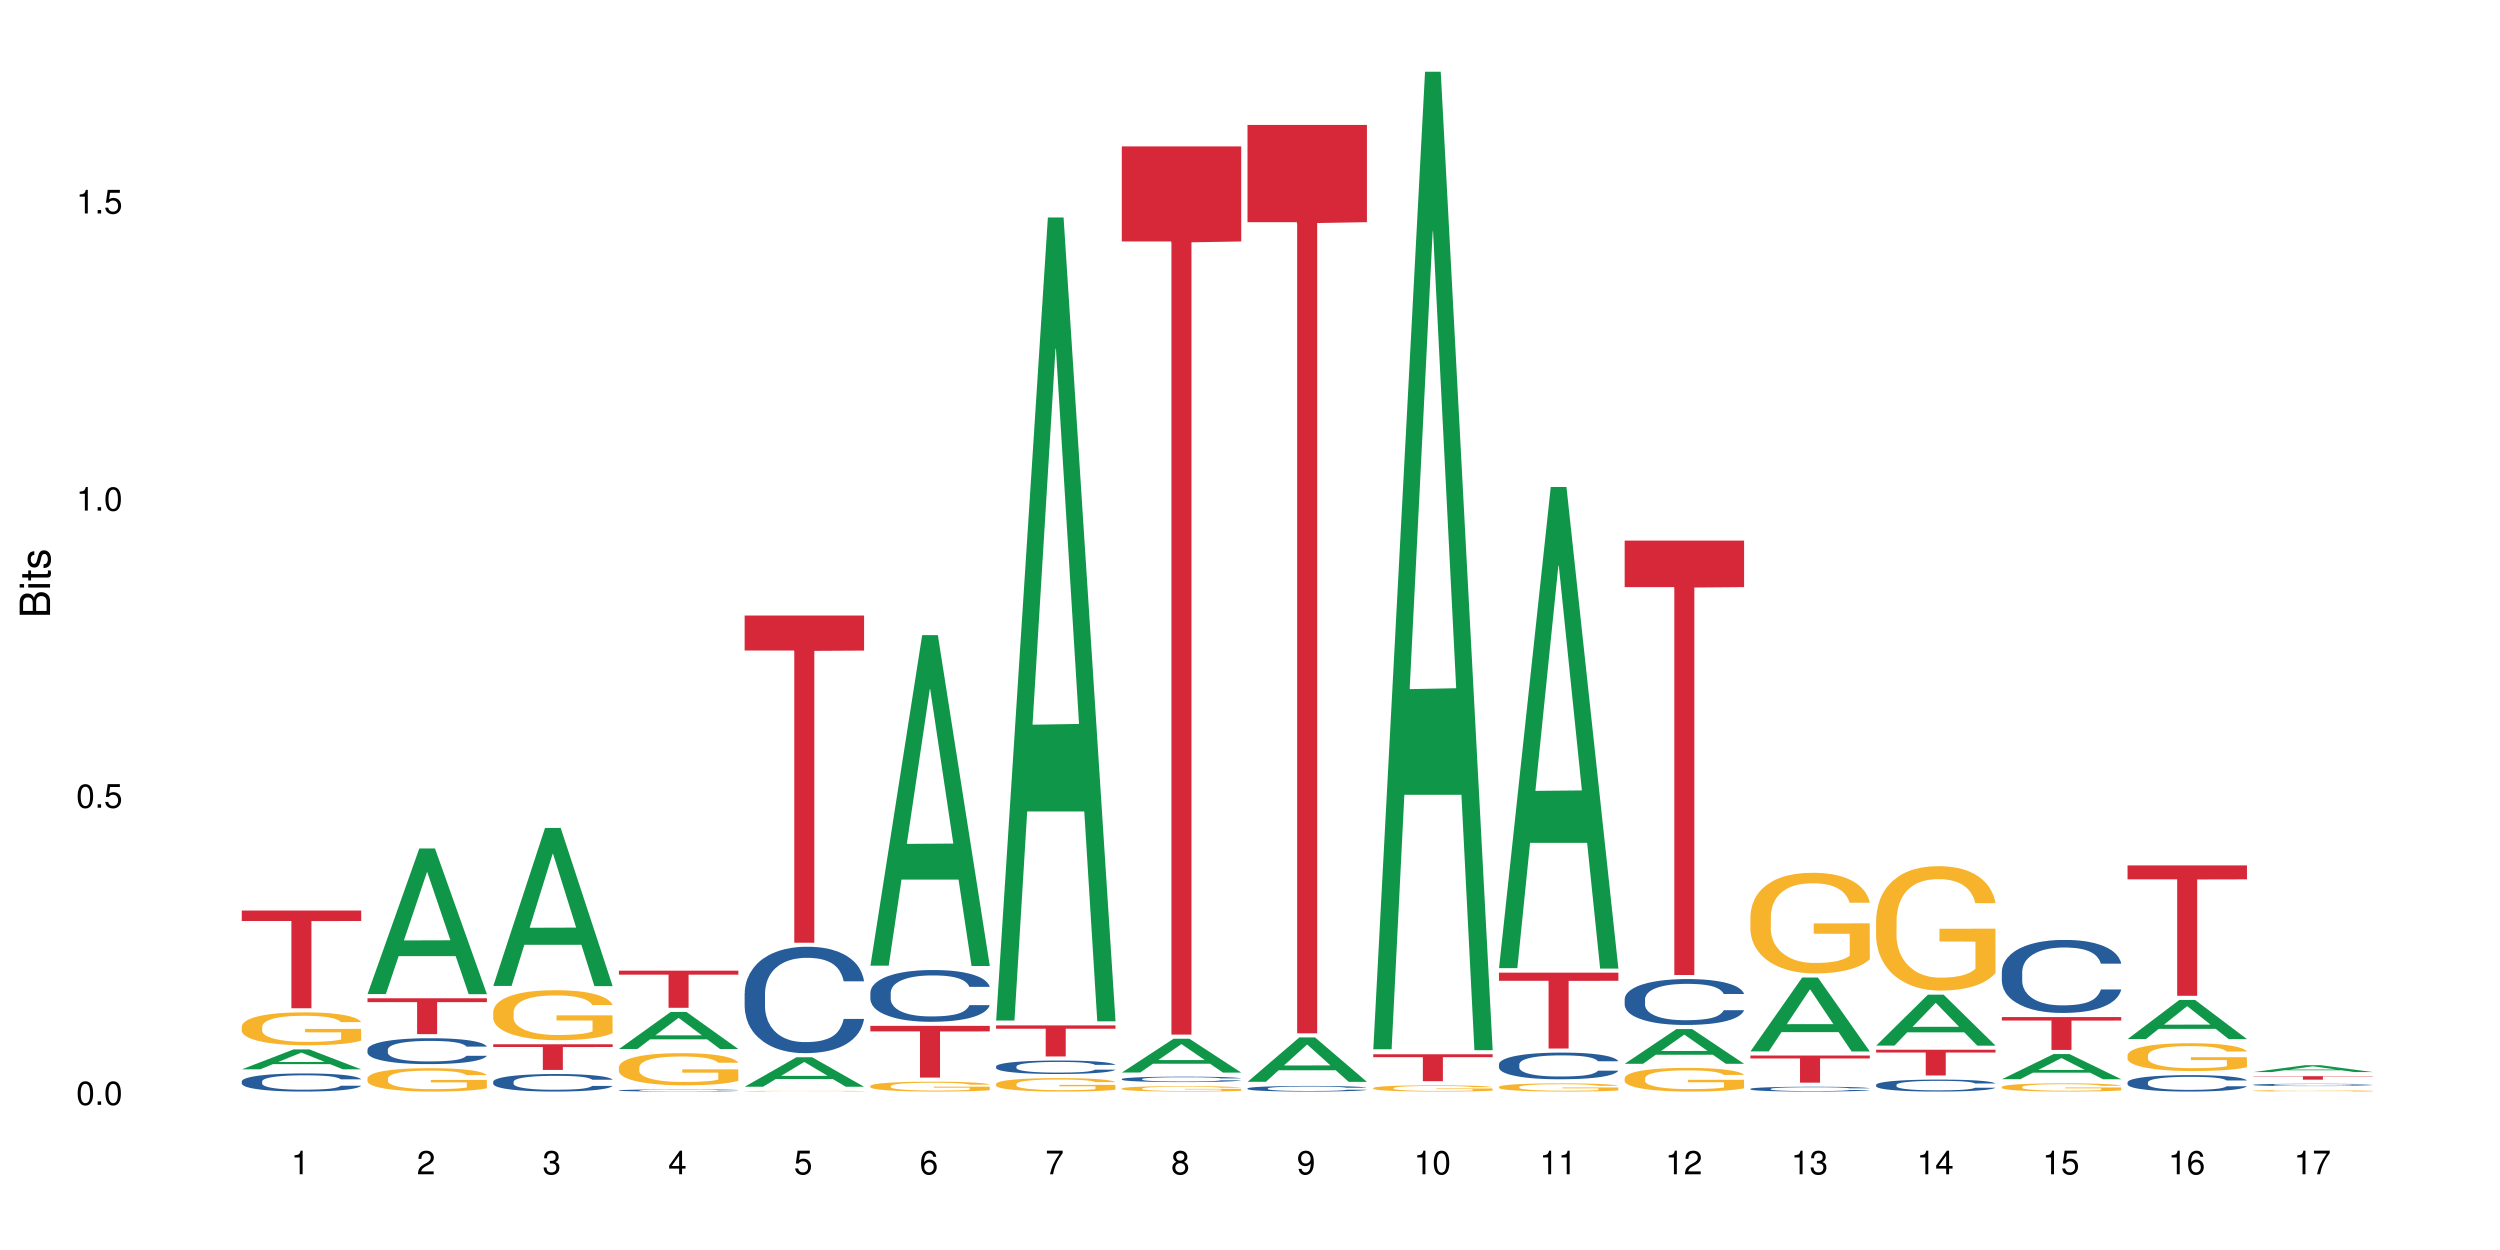 <?xml version="1.0" encoding="UTF-8"?>
<svg xmlns="http://www.w3.org/2000/svg" xmlns:xlink="http://www.w3.org/1999/xlink" width="720pt" height="360pt" viewBox="0 0 720 360" version="1.1">
<defs>
<g>
<symbol overflow="visible" id="glyph0-0">
<path style="stroke:none;" d=""/>
</symbol>
<symbol overflow="visible" id="glyph0-1">
<path style="stroke:none;" d="M 2.641 -6.797 C 2 -6.797 1.422 -6.531 1.078 -6.047 C 0.641 -5.453 0.406 -4.547 0.406 -3.297 C 0.406 -1 1.188 0.219 2.641 0.219 C 4.078 0.219 4.859 -1 4.859 -3.234 C 4.859 -4.562 4.656 -5.438 4.203 -6.047 C 3.844 -6.531 3.281 -6.797 2.641 -6.797 Z M 2.641 -6.047 C 3.547 -6.047 4 -5.125 4 -3.312 C 4 -1.375 3.562 -0.484 2.625 -0.484 C 1.734 -0.484 1.281 -1.422 1.281 -3.281 C 1.281 -5.141 1.734 -6.047 2.641 -6.047 Z M 2.641 -6.047 "/>
</symbol>
<symbol overflow="visible" id="glyph0-2">
<path style="stroke:none;" d="M 1.828 -1 L 0.828 -1 L 0.828 0 L 1.828 0 Z M 1.828 -1 "/>
</symbol>
<symbol overflow="visible" id="glyph0-3">
<path style="stroke:none;" d="M 4.562 -6.797 L 1.062 -6.797 L 0.547 -3.094 L 1.328 -3.094 C 1.719 -3.562 2.047 -3.734 2.578 -3.734 C 3.484 -3.734 4.062 -3.109 4.062 -2.094 C 4.062 -1.125 3.484 -0.531 2.578 -0.531 C 1.828 -0.531 1.375 -0.906 1.188 -1.672 L 0.328 -1.672 C 0.453 -1.109 0.547 -0.844 0.75 -0.594 C 1.125 -0.078 1.828 0.219 2.594 0.219 C 3.969 0.219 4.922 -0.781 4.922 -2.219 C 4.922 -3.562 4.031 -4.484 2.719 -4.484 C 2.25 -4.484 1.859 -4.359 1.469 -4.062 L 1.734 -5.969 L 4.562 -5.969 Z M 4.562 -6.797 "/>
</symbol>
<symbol overflow="visible" id="glyph0-4">
<path style="stroke:none;" d="M 2.484 -4.844 L 2.484 0 L 3.328 0 L 3.328 -6.797 L 2.766 -6.797 C 2.469 -5.75 2.281 -5.609 0.984 -5.453 L 0.984 -4.844 Z M 2.484 -4.844 "/>
</symbol>
<symbol overflow="visible" id="glyph0-5">
<path style="stroke:none;" d="M 4.859 -0.828 L 1.281 -0.828 C 1.359 -1.391 1.672 -1.75 2.5 -2.234 L 3.469 -2.75 C 4.406 -3.266 4.906 -3.969 4.906 -4.812 C 4.906 -5.375 4.672 -5.906 4.266 -6.266 C 3.859 -6.625 3.375 -6.797 2.719 -6.797 C 1.859 -6.797 1.219 -6.5 0.844 -5.922 C 0.609 -5.562 0.5 -5.125 0.484 -4.438 L 1.328 -4.438 C 1.359 -4.906 1.406 -5.188 1.531 -5.406 C 1.75 -5.812 2.188 -6.062 2.703 -6.062 C 3.469 -6.062 4.031 -5.516 4.031 -4.781 C 4.031 -4.25 3.719 -3.797 3.125 -3.438 L 2.234 -2.938 C 0.812 -2.141 0.406 -1.5 0.328 0 L 4.859 0 Z M 4.859 -0.828 "/>
</symbol>
<symbol overflow="visible" id="glyph0-6">
<path style="stroke:none;" d="M 2.125 -3.125 L 2.578 -3.125 C 3.516 -3.125 3.984 -2.703 3.984 -1.891 C 3.984 -1.031 3.469 -0.531 2.578 -0.531 C 1.656 -0.531 1.203 -0.984 1.156 -1.969 L 0.312 -1.969 C 0.344 -1.422 0.438 -1.078 0.609 -0.766 C 0.953 -0.109 1.625 0.219 2.547 0.219 C 3.953 0.219 4.859 -0.609 4.859 -1.906 C 4.859 -2.766 4.516 -3.25 3.703 -3.516 C 4.344 -3.766 4.656 -4.25 4.656 -4.938 C 4.656 -6.109 3.875 -6.797 2.578 -6.797 C 1.203 -6.797 0.484 -6.047 0.453 -4.609 L 1.297 -4.609 C 1.312 -5.016 1.344 -5.25 1.453 -5.453 C 1.641 -5.828 2.062 -6.062 2.594 -6.062 C 3.344 -6.062 3.797 -5.625 3.797 -4.906 C 3.797 -4.422 3.609 -4.141 3.25 -3.984 C 3.016 -3.891 2.719 -3.844 2.125 -3.844 Z M 2.125 -3.125 "/>
</symbol>
<symbol overflow="visible" id="glyph0-7">
<path style="stroke:none;" d="M 3.141 -1.625 L 3.141 0 L 3.984 0 L 3.984 -1.625 L 4.984 -1.625 L 4.984 -2.391 L 3.984 -2.391 L 3.984 -6.797 L 3.359 -6.797 L 0.266 -2.516 L 0.266 -1.625 Z M 3.141 -2.391 L 1 -2.391 L 3.141 -5.359 Z M 3.141 -2.391 "/>
</symbol>
<symbol overflow="visible" id="glyph0-8">
<path style="stroke:none;" d="M 4.781 -5.031 C 4.609 -6.141 3.891 -6.797 2.844 -6.797 C 2.094 -6.797 1.422 -6.438 1.031 -5.828 C 0.609 -5.172 0.406 -4.344 0.406 -3.094 C 0.406 -1.953 0.578 -1.234 0.984 -0.625 C 1.359 -0.078 1.953 0.219 2.703 0.219 C 3.984 0.219 4.922 -0.734 4.922 -2.078 C 4.922 -3.344 4.062 -4.234 2.844 -4.234 C 2.172 -4.234 1.641 -3.969 1.281 -3.469 C 1.281 -5.125 1.828 -6.047 2.797 -6.047 C 3.391 -6.047 3.797 -5.672 3.938 -5.031 Z M 2.734 -3.484 C 3.547 -3.484 4.062 -2.922 4.062 -2 C 4.062 -1.156 3.484 -0.531 2.703 -0.531 C 1.922 -0.531 1.328 -1.188 1.328 -2.047 C 1.328 -2.891 1.906 -3.484 2.734 -3.484 Z M 2.734 -3.484 "/>
</symbol>
<symbol overflow="visible" id="glyph0-9">
<path style="stroke:none;" d="M 4.984 -6.797 L 0.438 -6.797 L 0.438 -5.969 L 4.109 -5.969 C 2.5 -3.656 1.828 -2.234 1.328 0 L 2.219 0 C 2.594 -2.172 3.453 -4.047 4.984 -6.094 Z M 4.984 -6.797 "/>
</symbol>
<symbol overflow="visible" id="glyph0-10">
<path style="stroke:none;" d="M 3.75 -3.578 C 4.453 -4 4.688 -4.344 4.688 -4.984 C 4.688 -6.047 3.844 -6.797 2.641 -6.797 C 1.438 -6.797 0.594 -6.047 0.594 -4.984 C 0.594 -4.359 0.828 -4.016 1.516 -3.578 C 0.734 -3.203 0.359 -2.641 0.359 -1.891 C 0.359 -0.641 1.297 0.219 2.641 0.219 C 3.984 0.219 4.922 -0.641 4.922 -1.875 C 4.922 -2.641 4.531 -3.203 3.75 -3.578 Z M 2.641 -6.047 C 3.359 -6.047 3.812 -5.625 3.812 -4.969 C 3.812 -4.344 3.344 -3.922 2.641 -3.922 C 1.922 -3.922 1.453 -4.344 1.453 -4.984 C 1.453 -5.625 1.922 -6.047 2.641 -6.047 Z M 2.641 -3.203 C 3.484 -3.203 4.062 -2.672 4.062 -1.875 C 4.062 -1.062 3.484 -0.531 2.625 -0.531 C 1.797 -0.531 1.219 -1.078 1.219 -1.875 C 1.219 -2.672 1.797 -3.203 2.641 -3.203 Z M 2.641 -3.203 "/>
</symbol>
<symbol overflow="visible" id="glyph0-11">
<path style="stroke:none;" d="M 0.516 -1.547 C 0.672 -0.438 1.406 0.219 2.438 0.219 C 3.188 0.219 3.859 -0.141 4.266 -0.75 C 4.688 -1.406 4.891 -2.25 4.891 -3.484 C 4.891 -4.625 4.703 -5.359 4.312 -5.953 C 3.938 -6.5 3.344 -6.797 2.594 -6.797 C 1.297 -6.797 0.359 -5.844 0.359 -4.516 C 0.359 -3.25 1.234 -2.344 2.453 -2.344 C 3.094 -2.344 3.562 -2.578 4.016 -3.109 C 4 -1.453 3.469 -0.531 2.5 -0.531 C 1.906 -0.531 1.484 -0.906 1.359 -1.547 Z M 2.578 -6.062 C 3.375 -6.062 3.969 -5.406 3.969 -4.531 C 3.969 -3.688 3.375 -3.094 2.547 -3.094 C 1.734 -3.094 1.234 -3.672 1.234 -4.578 C 1.234 -5.438 1.797 -6.062 2.578 -6.062 Z M 2.578 -6.062 "/>
</symbol>
<symbol overflow="visible" id="glyph1-0">
<path style="stroke:none;" d=""/>
</symbol>
<symbol overflow="visible" id="glyph1-1">
<path style="stroke:none;" d="M 0 -0.953 L 0 -4.891 C 0 -5.719 -0.234 -6.344 -0.734 -6.797 C -1.188 -7.234 -1.812 -7.469 -2.5 -7.469 C -3.547 -7.469 -4.188 -7 -4.625 -5.875 C -4.984 -6.672 -5.641 -7.094 -6.531 -7.094 C -7.156 -7.094 -7.734 -6.859 -8.141 -6.391 C -8.562 -5.938 -8.75 -5.344 -8.75 -4.5 L -8.75 -0.953 Z M -4.984 -2.062 L -7.766 -2.062 L -7.766 -4.219 C -7.766 -4.844 -7.688 -5.203 -7.453 -5.5 C -7.219 -5.812 -6.859 -5.969 -6.375 -5.969 C -5.906 -5.969 -5.531 -5.812 -5.297 -5.5 C -5.062 -5.203 -4.984 -4.844 -4.984 -4.219 Z M -0.984 -2.062 L -4 -2.062 L -4 -4.781 C -4 -5.328 -3.859 -5.688 -3.578 -5.953 C -3.297 -6.219 -2.922 -6.359 -2.484 -6.359 C -2.062 -6.359 -1.688 -6.219 -1.406 -5.953 C -1.109 -5.688 -0.984 -5.328 -0.984 -4.781 Z M -0.984 -2.062 "/>
</symbol>
<symbol overflow="visible" id="glyph1-2">
<path style="stroke:none;" d="M -6.281 -1.797 L -6.281 -0.797 L 0 -0.797 L 0 -1.797 Z M -8.75 -1.797 L -8.75 -0.797 L -7.484 -0.797 L -7.484 -1.797 Z M -8.75 -1.797 "/>
</symbol>
<symbol overflow="visible" id="glyph1-3">
<path style="stroke:none;" d="M -6.281 -3.047 L -6.281 -2.016 L -8.016 -2.016 L -8.016 -1.016 L -6.281 -1.016 L -6.281 -0.172 L -5.469 -0.172 L -5.469 -1.016 L -0.719 -1.016 C -0.078 -1.016 0.281 -1.453 0.281 -2.234 C 0.281 -2.469 0.25 -2.719 0.188 -3.047 L -0.641 -3.047 C -0.609 -2.922 -0.594 -2.766 -0.594 -2.562 C -0.594 -2.141 -0.719 -2.016 -1.156 -2.016 L -5.469 -2.016 L -5.469 -3.047 Z M -6.281 -3.047 "/>
</symbol>
<symbol overflow="visible" id="glyph1-4">
<path style="stroke:none;" d="M -4.531 -5.25 C -5.766 -5.25 -6.469 -4.422 -6.469 -2.969 C -6.469 -1.516 -5.719 -0.562 -4.547 -0.562 C -3.562 -0.562 -3.094 -1.062 -2.734 -2.562 L -2.516 -3.484 C -2.344 -4.188 -2.094 -4.469 -1.625 -4.469 C -1.047 -4.469 -0.641 -3.875 -0.641 -3 C -0.641 -2.453 -0.797 -2 -1.062 -1.75 C -1.25 -1.594 -1.422 -1.531 -1.875 -1.469 L -1.875 -0.406 C -0.422 -0.453 0.281 -1.266 0.281 -2.922 C 0.281 -4.5 -0.5 -5.516 -1.719 -5.516 C -2.656 -5.516 -3.172 -4.984 -3.469 -3.734 L -3.703 -2.766 C -3.891 -1.953 -4.156 -1.609 -4.594 -1.609 C -5.172 -1.609 -5.547 -2.125 -5.547 -2.938 C -5.547 -3.75 -5.203 -4.172 -4.531 -4.203 Z M -4.531 -5.25 "/>
</symbol>
</g>
</defs>
<g id="surface100890">
<rect x="0" y="0" width="720" height="360" style="fill:rgb(100%,100%,100%);fill-opacity:1;stroke:none;"/>
<path style=" stroke:none;fill-rule:nonzero;fill:rgb(6.275%,58.824%,28.235%);fill-opacity:1;" d="M 69.629 307.969 L 69.668 307.961 L 84.551 302.223 L 89.07 302.223 L 104.027 307.973 L 98.77 307.973 L 95.023 306.473 L 78.598 306.473 L 74.922 307.969 L 69.629 307.969 L 80.176 305.852 L 93.516 305.844 L 86.863 303.16 L 86.789 303.156 L 86.719 303.172 L 80.141 305.844 L 80.176 305.852 Z M 69.629 307.969 "/>
<path style=" stroke:none;fill-rule:nonzero;fill:rgb(14.51%,36.078%,60%);fill-opacity:1;" d="M 69.629 311.422 L 69.672 311.418 L 69.672 311.305 L 69.797 311.121 L 70.09 310.895 L 70.383 310.734 L 71.141 310.453 L 72.188 310.184 L 73.277 309.973 L 74.074 309.848 L 74.789 309.754 L 76.426 309.578 L 77.473 309.484 L 78.605 309.406 L 79.992 309.324 L 80.996 309.277 L 83.262 309.199 L 84.941 309.168 L 86.242 309.152 L 89.051 309.152 L 90.73 309.172 L 91.945 309.195 L 93.289 309.234 L 94.422 309.277 L 96.391 309.383 L 98.152 309.516 L 98.949 309.59 L 100.207 309.738 L 101.172 309.883 L 101.844 310.008 L 102.602 310.184 L 103.27 310.398 L 103.773 310.641 L 104.027 310.844 L 98.152 310.844 L 97.859 310.656 L 97.523 310.508 L 96.895 310.312 L 96.266 310.172 L 95.387 310.035 L 94.586 309.945 L 93.496 309.855 L 92.531 309.797 L 91.527 309.754 L 90.562 309.727 L 88.715 309.695 L 86.574 309.695 L 85.777 309.707 L 84.145 309.742 L 83.262 309.777 L 82.004 309.844 L 81.121 309.906 L 80.074 310 L 79.359 310.082 L 78.48 310.207 L 77.852 310.316 L 77.137 310.473 L 76.719 310.594 L 76.34 310.727 L 76.004 310.883 L 75.754 311.051 L 75.586 311.227 L 75.5 311.398 L 75.5 312.137 L 75.586 312.309 L 75.797 312.512 L 76.34 312.801 L 77.137 313.055 L 78.062 313.254 L 78.941 313.398 L 79.445 313.465 L 80.117 313.539 L 81.164 313.637 L 82.676 313.73 L 83.555 313.77 L 84.898 313.809 L 86.281 313.828 L 88.129 313.828 L 89.766 313.809 L 90.855 313.785 L 91.988 313.746 L 93.539 313.664 L 94.504 313.59 L 95.344 313.496 L 95.973 313.406 L 96.391 313.332 L 97.02 313.184 L 97.523 313.02 L 97.902 312.855 L 98.152 312.691 L 104.027 312.691 L 103.773 312.883 L 103.398 313.07 L 103.02 313.207 L 102.434 313.375 L 101.762 313.523 L 100.797 313.688 L 100 313.797 L 98.949 313.918 L 97.984 314.008 L 96.938 314.09 L 95.387 314.184 L 94.379 314.23 L 93.289 314.273 L 91.988 314.312 L 90.352 314.348 L 88.59 314.367 L 86.953 314.371 L 85.191 314.359 L 83.891 314.344 L 82.172 314.301 L 80.031 314.215 L 78.48 314.121 L 77.266 314.031 L 76.215 313.938 L 75.039 313.809 L 73.531 313.598 L 72.609 313.438 L 71.977 313.301 L 71.266 313.117 L 70.762 312.949 L 70.176 312.684 L 69.754 312.344 L 69.629 312.082 Z M 69.629 311.422 "/>
<path style=" stroke:none;fill-rule:nonzero;fill:rgb(96.863%,70.196%,16.863%);fill-opacity:1;" d="M 69.629 295.621 L 69.672 295.613 L 69.672 295.438 L 69.84 295.047 L 70.258 294.512 L 70.805 294.07 L 71.391 293.723 L 71.77 293.543 L 72.398 293.281 L 72.941 293.09 L 74.328 292.703 L 76.09 292.336 L 77.055 292.184 L 78.145 292.035 L 79.695 291.871 L 80.41 291.809 L 82.59 291.672 L 85.066 291.586 L 87.793 291.559 L 89.051 291.566 L 90.77 291.602 L 93.121 291.695 L 94.461 291.785 L 95.512 291.871 L 96.602 291.984 L 97.945 292.156 L 99.203 292.363 L 100.207 292.57 L 101.215 292.832 L 102.055 293.109 L 102.766 293.41 L 103.398 293.777 L 103.773 294.078 L 104.027 294.383 L 98.195 294.383 L 97.859 294.078 L 97.48 293.844 L 96.852 293.559 L 96.223 293.352 L 95.594 293.188 L 94.422 292.961 L 93.414 292.824 L 92.156 292.703 L 90.938 292.625 L 89.555 292.57 L 88.715 292.555 L 86.492 292.555 L 84.48 292.613 L 83.305 292.684 L 82.465 292.754 L 81.289 292.883 L 80.578 292.988 L 80.156 293.059 L 78.898 293.324 L 78.062 293.566 L 77.598 293.73 L 77.012 293.992 L 76.594 294.227 L 76.133 294.574 L 75.879 294.832 L 75.543 295.422 L 75.5 296.98 L 75.629 297.309 L 75.879 297.664 L 76.215 297.977 L 76.719 298.305 L 77.223 298.555 L 78.102 298.895 L 78.859 299.121 L 79.445 299.266 L 80.578 299.5 L 81.039 299.578 L 82.129 299.734 L 83.262 299.855 L 84.645 299.961 L 85.695 300.012 L 87.371 300.055 L 89.512 300.055 L 92.027 300.004 L 93.625 299.934 L 94.715 299.863 L 95.426 299.805 L 96.309 299.707 L 96.938 299.621 L 97.523 299.527 L 98.238 299.379 L 98.238 297.309 L 87.875 297.301 L 87.875 296.332 L 103.984 296.32 L 104.027 299.707 L 103.145 299.941 L 102.055 300.168 L 101.004 300.34 L 99.914 300.488 L 98.363 300.652 L 97.105 300.758 L 95.176 300.879 L 93.414 300.957 L 91.566 301.008 L 89.934 301.035 L 88.004 301.043 L 86.281 301.023 L 84.438 300.973 L 82.969 300.902 L 81.625 300.816 L 80.285 300.703 L 78.605 300.523 L 77.516 300.375 L 76.383 300.191 L 75.25 299.977 L 74.242 299.742 L 73.574 299.562 L 72.902 299.352 L 72.188 299.094 L 71.516 298.797 L 71.012 298.531 L 70.551 298.227 L 70.215 297.941 L 69.883 297.551 L 69.715 297.238 L 69.629 296.973 Z M 69.629 295.621 "/>
<path style=" stroke:none;fill-rule:nonzero;fill:rgb(83.922%,15.686%,22.353%);fill-opacity:1;" d="M 69.629 262.234 L 104.027 262.234 L 104.027 265.246 L 89.691 265.273 L 89.691 290.379 L 83.922 290.379 L 83.922 265.301 L 83.84 265.246 L 69.629 265.246 Z M 69.629 262.234 "/>
<path style=" stroke:none;fill-rule:nonzero;fill:rgb(6.275%,58.824%,28.235%);fill-opacity:1;" d="M 105.836 286.289 L 105.871 286.25 L 120.758 244.363 L 125.277 244.363 L 140.234 286.328 L 134.977 286.328 L 131.23 275.371 L 114.805 275.371 L 111.129 286.289 L 105.836 286.289 L 116.383 270.84 L 129.723 270.801 L 123.07 251.219 L 122.996 251.18 L 122.926 251.297 L 116.348 270.801 L 116.383 270.84 Z M 105.836 286.289 "/>
<path style=" stroke:none;fill-rule:nonzero;fill:rgb(14.51%,36.078%,60%);fill-opacity:1;" d="M 105.836 302.254 L 105.879 302.246 L 105.879 302.082 L 106.004 301.824 L 106.297 301.496 L 106.59 301.273 L 107.348 300.871 L 108.395 300.48 L 109.484 300.184 L 110.281 300.004 L 110.996 299.871 L 112.633 299.617 L 113.68 299.488 L 114.812 299.371 L 116.195 299.258 L 117.203 299.188 L 119.469 299.078 L 121.148 299.031 L 122.449 299.012 L 125.258 299.012 L 126.938 299.039 L 128.152 299.074 L 129.496 299.129 L 130.629 299.188 L 132.598 299.34 L 134.359 299.527 L 135.156 299.637 L 136.414 299.848 L 137.379 300.055 L 138.051 300.23 L 138.809 300.48 L 139.477 300.789 L 139.98 301.137 L 140.234 301.43 L 134.359 301.43 L 134.066 301.156 L 133.73 300.945 L 133.102 300.668 L 132.473 300.469 L 131.59 300.27 L 130.793 300.141 L 129.703 300.012 L 128.738 299.93 L 127.734 299.871 L 126.77 299.828 L 124.922 299.789 L 122.781 299.789 L 121.984 299.801 L 120.352 299.855 L 119.469 299.902 L 118.211 300 L 117.328 300.086 L 116.281 300.223 L 115.566 300.34 L 114.688 300.516 L 114.059 300.672 L 113.344 300.898 L 112.926 301.066 L 112.547 301.258 L 112.211 301.484 L 111.961 301.723 L 111.793 301.973 L 111.707 302.219 L 111.707 303.273 L 111.793 303.52 L 112.004 303.805 L 112.547 304.219 L 113.344 304.582 L 114.27 304.867 L 115.148 305.07 L 115.652 305.168 L 116.324 305.277 L 117.371 305.414 L 118.883 305.547 L 119.762 305.602 L 121.105 305.656 L 122.488 305.684 L 124.336 305.684 L 125.973 305.656 L 127.062 305.625 L 128.195 305.57 L 129.746 305.453 L 130.711 305.344 L 131.551 305.215 L 132.18 305.086 L 132.598 304.977 L 133.227 304.766 L 133.73 304.535 L 134.109 304.297 L 134.359 304.062 L 140.234 304.062 L 139.98 304.336 L 139.605 304.602 L 139.227 304.801 L 138.641 305.039 L 137.969 305.25 L 137.004 305.488 L 136.207 305.645 L 135.156 305.812 L 134.191 305.945 L 133.145 306.059 L 131.59 306.195 L 130.586 306.262 L 129.496 306.324 L 128.195 306.379 L 126.559 306.426 L 124.797 306.453 L 123.16 306.461 L 121.398 306.449 L 120.098 306.422 L 118.379 306.359 L 116.238 306.234 L 114.688 306.105 L 113.469 305.977 L 112.422 305.84 L 111.246 305.656 L 109.738 305.359 L 108.816 305.125 L 108.184 304.938 L 107.473 304.672 L 106.969 304.434 L 106.383 304.051 L 105.961 303.566 L 105.836 303.191 Z M 105.836 302.254 "/>
<path style=" stroke:none;fill-rule:nonzero;fill:rgb(96.863%,70.196%,16.863%);fill-opacity:1;" d="M 105.836 310.523 L 105.879 310.516 L 105.879 310.395 L 106.047 310.117 L 106.465 309.738 L 107.012 309.422 L 107.598 309.176 L 107.977 309.047 L 108.605 308.863 L 109.148 308.727 L 110.535 308.453 L 112.297 308.195 L 113.262 308.082 L 114.352 307.977 L 115.902 307.863 L 116.617 307.82 L 118.797 307.719 L 121.273 307.66 L 124 307.641 L 125.258 307.648 L 126.977 307.672 L 129.328 307.738 L 130.668 307.801 L 131.719 307.863 L 132.809 307.941 L 134.152 308.066 L 135.41 308.211 L 136.414 308.359 L 137.422 308.543 L 138.262 308.742 L 138.973 308.957 L 139.605 309.215 L 139.98 309.43 L 140.234 309.645 L 134.402 309.645 L 134.066 309.43 L 133.688 309.262 L 133.059 309.059 L 132.43 308.914 L 131.801 308.797 L 130.629 308.637 L 129.621 308.539 L 128.363 308.453 L 127.145 308.395 L 125.762 308.359 L 124.922 308.348 L 122.699 308.348 L 120.688 308.391 L 119.512 308.441 L 118.672 308.488 L 117.496 308.582 L 116.785 308.656 L 116.363 308.703 L 115.105 308.895 L 114.27 309.066 L 113.805 309.184 L 113.219 309.367 L 112.801 309.535 L 112.34 309.781 L 112.086 309.965 L 111.75 310.383 L 111.707 311.488 L 111.836 311.723 L 112.086 311.973 L 112.422 312.195 L 112.926 312.43 L 113.43 312.605 L 114.309 312.848 L 115.066 313.008 L 115.652 313.109 L 116.785 313.277 L 117.246 313.332 L 118.336 313.441 L 119.469 313.527 L 120.852 313.602 L 121.902 313.641 L 123.578 313.672 L 125.719 313.672 L 128.234 313.633 L 129.828 313.582 L 130.922 313.535 L 131.633 313.492 L 132.516 313.426 L 133.145 313.363 L 133.73 313.297 L 134.445 313.191 L 134.445 311.723 L 124.082 311.715 L 124.082 311.027 L 140.191 311.02 L 140.234 313.426 L 139.352 313.59 L 138.262 313.75 L 137.211 313.871 L 136.121 313.977 L 134.57 314.094 L 133.312 314.168 L 131.383 314.254 L 129.621 314.309 L 127.773 314.348 L 126.137 314.363 L 124.211 314.371 L 122.488 314.359 L 120.645 314.32 L 119.176 314.273 L 117.832 314.211 L 116.492 314.133 L 114.812 314 L 113.723 313.898 L 112.59 313.77 L 111.457 313.613 L 110.449 313.449 L 109.781 313.32 L 109.109 313.172 L 108.395 312.988 L 107.723 312.777 L 107.219 312.59 L 106.758 312.375 L 106.422 312.172 L 106.09 311.895 L 105.922 311.672 L 105.836 311.48 Z M 105.836 310.523 "/>
<path style=" stroke:none;fill-rule:nonzero;fill:rgb(83.922%,15.686%,22.353%);fill-opacity:1;" d="M 105.836 287.508 L 140.234 287.508 L 140.234 288.613 L 125.898 288.621 L 125.898 297.832 L 120.129 297.832 L 120.129 288.633 L 120.047 288.613 L 105.836 288.613 Z M 105.836 287.508 "/>
<path style=" stroke:none;fill-rule:nonzero;fill:rgb(6.275%,58.824%,28.235%);fill-opacity:1;" d="M 142.043 283.957 L 142.078 283.914 L 156.965 238.453 L 161.484 238.453 L 176.441 284 L 171.184 284 L 167.438 272.109 L 151.012 272.109 L 147.336 283.957 L 142.043 283.957 L 152.59 267.191 L 165.93 267.148 L 159.277 245.895 L 159.203 245.852 L 159.133 245.98 L 152.555 267.148 L 152.59 267.191 Z M 142.043 283.957 "/>
<path style=" stroke:none;fill-rule:nonzero;fill:rgb(14.51%,36.078%,60%);fill-opacity:1;" d="M 142.043 311.516 L 142.086 311.512 L 142.086 311.402 L 142.211 311.227 L 142.504 311.004 L 142.797 310.852 L 143.555 310.582 L 144.602 310.316 L 145.691 310.113 L 146.488 309.992 L 147.203 309.902 L 148.84 309.73 L 149.887 309.645 L 151.02 309.566 L 152.402 309.484 L 153.41 309.441 L 155.676 309.367 L 157.355 309.332 L 158.652 309.32 L 161.465 309.32 L 163.145 309.34 L 164.359 309.363 L 165.703 309.398 L 166.832 309.441 L 168.805 309.543 L 170.566 309.672 L 171.363 309.746 L 172.621 309.887 L 173.586 310.027 L 174.258 310.145 L 175.012 310.316 L 175.684 310.523 L 176.188 310.762 L 176.441 310.957 L 170.566 310.957 L 170.273 310.773 L 169.938 310.633 L 169.309 310.441 L 168.68 310.309 L 167.797 310.176 L 167 310.086 L 165.91 310 L 164.945 309.941 L 163.941 309.902 L 162.977 309.875 L 161.129 309.848 L 158.988 309.848 L 158.191 309.855 L 156.559 309.891 L 155.676 309.926 L 154.418 309.988 L 153.535 310.051 L 152.488 310.141 L 151.773 310.219 L 150.895 310.34 L 150.266 310.445 L 149.551 310.598 L 149.133 310.715 L 148.754 310.844 L 148.418 310.996 L 148.168 311.156 L 148 311.328 L 147.914 311.496 L 147.914 312.211 L 148 312.375 L 148.211 312.57 L 148.754 312.852 L 149.551 313.098 L 150.473 313.289 L 151.355 313.43 L 151.859 313.492 L 152.531 313.566 L 153.578 313.66 L 155.09 313.754 L 155.969 313.789 L 157.312 313.824 L 158.695 313.844 L 160.543 313.844 L 162.18 313.824 L 163.27 313.805 L 164.402 313.766 L 165.953 313.688 L 166.918 313.613 L 167.758 313.527 L 168.387 313.438 L 168.805 313.363 L 169.434 313.223 L 169.938 313.062 L 170.316 312.902 L 170.566 312.746 L 176.441 312.746 L 176.188 312.93 L 175.812 313.109 L 175.434 313.246 L 174.848 313.406 L 174.176 313.551 L 173.211 313.711 L 172.414 313.816 L 171.363 313.934 L 170.398 314.02 L 169.352 314.098 L 167.797 314.191 L 166.793 314.238 L 165.703 314.277 L 164.402 314.316 L 162.766 314.348 L 161.004 314.367 L 159.367 314.371 L 157.605 314.363 L 156.305 314.344 L 154.586 314.301 L 152.445 314.219 L 150.895 314.129 L 149.676 314.043 L 148.629 313.949 L 147.453 313.824 L 145.945 313.621 L 145.02 313.465 L 144.391 313.336 L 143.68 313.156 L 143.176 312.996 L 142.59 312.738 L 142.168 312.41 L 142.043 312.156 Z M 142.043 311.516 "/>
<path style=" stroke:none;fill-rule:nonzero;fill:rgb(96.863%,70.196%,16.863%);fill-opacity:1;" d="M 142.043 291.344 L 142.086 291.332 L 142.086 291.066 L 142.254 290.477 L 142.672 289.66 L 143.219 288.992 L 143.805 288.465 L 144.184 288.188 L 144.812 287.793 L 145.355 287.504 L 146.742 286.914 L 148.504 286.363 L 149.469 286.125 L 150.559 285.902 L 152.109 285.652 L 152.824 285.559 L 155.004 285.348 L 157.48 285.219 L 160.207 285.18 L 161.465 285.191 L 163.184 285.242 L 165.535 285.387 L 166.875 285.52 L 167.926 285.652 L 169.016 285.824 L 170.359 286.086 L 171.617 286.402 L 172.621 286.715 L 173.629 287.109 L 174.469 287.531 L 175.18 287.992 L 175.812 288.543 L 176.188 289.004 L 176.441 289.465 L 170.609 289.465 L 170.273 289.004 L 169.895 288.648 L 169.266 288.215 L 168.637 287.898 L 168.008 287.648 L 166.832 287.309 L 165.828 287.098 L 164.57 286.914 L 163.352 286.797 L 161.969 286.715 L 161.129 286.691 L 158.906 286.691 L 156.891 286.781 L 155.719 286.887 L 154.879 286.992 L 153.703 287.191 L 152.992 287.348 L 152.57 287.453 L 151.312 287.859 L 150.473 288.227 L 150.012 288.477 L 149.426 288.871 L 149.008 289.227 L 148.547 289.754 L 148.293 290.148 L 147.957 291.043 L 147.914 293.406 L 148.043 293.906 L 148.293 294.445 L 148.629 294.922 L 149.133 295.418 L 149.637 295.801 L 150.516 296.312 L 151.273 296.656 L 151.859 296.879 L 152.992 297.234 L 153.453 297.352 L 154.543 297.59 L 155.676 297.773 L 157.059 297.93 L 158.109 298.008 L 159.785 298.074 L 161.926 298.074 L 164.441 297.996 L 166.035 297.891 L 167.129 297.785 L 167.84 297.695 L 168.723 297.551 L 169.352 297.418 L 169.938 297.273 L 170.652 297.051 L 170.652 293.906 L 160.289 293.895 L 160.289 292.422 L 176.398 292.41 L 176.441 297.551 L 175.559 297.906 L 174.469 298.246 L 173.418 298.508 L 172.328 298.734 L 170.777 298.98 L 169.52 299.141 L 167.59 299.324 L 165.828 299.441 L 163.98 299.52 L 162.344 299.562 L 160.418 299.574 L 158.695 299.547 L 156.852 299.469 L 155.383 299.363 L 154.039 299.23 L 152.699 299.062 L 151.02 298.785 L 149.93 298.562 L 148.797 298.285 L 147.664 297.957 L 146.656 297.602 L 145.984 297.324 L 145.316 297.012 L 144.602 296.617 L 143.93 296.168 L 143.426 295.762 L 142.965 295.301 L 142.629 294.867 L 142.293 294.277 L 142.129 293.801 L 142.043 293.395 Z M 142.043 291.344 "/>
<path style=" stroke:none;fill-rule:nonzero;fill:rgb(83.922%,15.686%,22.353%);fill-opacity:1;" d="M 142.043 300.754 L 176.441 300.754 L 176.441 301.543 L 162.105 301.551 L 162.105 308.141 L 156.336 308.141 L 156.336 301.559 L 156.254 301.543 L 142.043 301.543 Z M 142.043 300.754 "/>
<path style=" stroke:none;fill-rule:nonzero;fill:rgb(6.275%,58.824%,28.235%);fill-opacity:1;" d="M 178.25 302.121 L 178.285 302.109 L 193.172 291.43 L 197.691 291.43 L 212.648 302.129 L 207.391 302.129 L 203.645 299.336 L 187.219 299.336 L 183.543 302.121 L 178.25 302.121 L 188.797 298.184 L 202.137 298.172 L 195.484 293.18 L 195.41 293.168 L 195.34 293.199 L 188.762 298.172 L 188.797 298.184 Z M 178.25 302.121 "/>
<path style=" stroke:none;fill-rule:nonzero;fill:rgb(14.51%,36.078%,60%);fill-opacity:1;" d="M 178.25 314.02 L 178.293 314.02 L 178.293 314.008 L 178.418 313.984 L 178.711 313.957 L 179.004 313.938 L 179.762 313.906 L 180.809 313.871 L 181.898 313.848 L 182.695 313.832 L 183.41 313.82 L 185.047 313.801 L 186.094 313.789 L 187.227 313.781 L 188.609 313.77 L 189.617 313.766 L 191.883 313.758 L 193.562 313.75 L 197.672 313.75 L 199.348 313.754 L 200.566 313.754 L 201.91 313.762 L 203.039 313.766 L 205.012 313.777 L 206.773 313.793 L 207.57 313.801 L 208.828 313.82 L 209.793 313.836 L 210.465 313.852 L 211.219 313.871 L 211.891 313.898 L 212.395 313.926 L 212.648 313.953 L 206.773 313.953 L 206.48 313.93 L 206.145 313.91 L 205.516 313.887 L 204.887 313.871 L 204.004 313.855 L 203.207 313.844 L 202.117 313.832 L 201.152 313.828 L 200.148 313.82 L 199.184 313.816 L 194.398 313.816 L 192.766 313.82 L 191.883 313.824 L 190.625 313.832 L 189.742 313.84 L 188.695 313.852 L 187.98 313.859 L 187.102 313.875 L 186.473 313.887 L 185.758 313.906 L 185.34 313.922 L 184.961 313.938 L 184.625 313.957 L 184.375 313.977 L 184.207 313.996 L 184.121 314.016 L 184.121 314.105 L 184.207 314.125 L 184.418 314.148 L 184.961 314.184 L 185.758 314.215 L 186.68 314.238 L 187.562 314.254 L 188.066 314.262 L 188.738 314.273 L 189.785 314.285 L 191.297 314.293 L 192.176 314.301 L 193.52 314.305 L 198.387 314.305 L 199.477 314.301 L 200.609 314.297 L 202.16 314.285 L 203.125 314.277 L 203.965 314.266 L 204.594 314.258 L 205.012 314.246 L 205.641 314.23 L 206.145 314.211 L 206.523 314.191 L 206.773 314.172 L 212.648 314.172 L 212.395 314.195 L 212.016 314.215 L 211.641 314.23 L 211.055 314.254 L 210.383 314.27 L 209.418 314.289 L 208.621 314.301 L 207.57 314.316 L 206.605 314.328 L 205.559 314.336 L 204.004 314.348 L 203 314.355 L 201.91 314.359 L 200.609 314.363 L 198.973 314.367 L 197.211 314.371 L 193.812 314.371 L 192.512 314.367 L 190.793 314.363 L 188.652 314.352 L 187.102 314.34 L 185.883 314.332 L 184.836 314.32 L 183.66 314.305 L 182.152 314.277 L 181.227 314.258 L 180.598 314.242 L 179.887 314.223 L 179.383 314.203 L 178.797 314.168 L 178.375 314.129 L 178.25 314.098 Z M 178.25 314.02 "/>
<path style=" stroke:none;fill-rule:nonzero;fill:rgb(96.863%,70.196%,16.863%);fill-opacity:1;" d="M 178.25 307.277 L 178.293 307.27 L 178.293 307.098 L 178.461 306.719 L 178.879 306.195 L 179.426 305.762 L 180.012 305.426 L 180.391 305.246 L 181.02 304.992 L 181.562 304.809 L 182.949 304.426 L 184.711 304.07 L 185.676 303.918 L 186.766 303.773 L 188.316 303.613 L 189.031 303.555 L 191.211 303.422 L 193.688 303.336 L 196.414 303.309 L 197.672 303.32 L 199.391 303.352 L 201.742 303.445 L 203.082 303.531 L 204.133 303.613 L 205.223 303.723 L 206.562 303.895 L 207.824 304.098 L 208.828 304.301 L 209.836 304.555 L 210.676 304.824 L 211.387 305.121 L 212.016 305.477 L 212.395 305.77 L 212.648 306.066 L 206.816 306.066 L 206.48 305.77 L 206.102 305.543 L 205.473 305.266 L 204.844 305.062 L 204.215 304.898 L 203.039 304.68 L 202.035 304.543 L 200.777 304.426 L 199.559 304.352 L 198.176 304.301 L 197.336 304.281 L 195.113 304.281 L 193.098 304.344 L 191.926 304.41 L 191.086 304.477 L 189.91 304.605 L 189.199 304.707 L 188.777 304.773 L 187.52 305.035 L 186.68 305.273 L 186.219 305.434 L 185.633 305.688 L 185.215 305.914 L 184.754 306.254 L 184.5 306.508 L 184.164 307.082 L 184.121 308.605 L 184.25 308.926 L 184.5 309.273 L 184.836 309.578 L 185.34 309.898 L 185.844 310.145 L 186.723 310.473 L 187.48 310.691 L 188.066 310.836 L 189.199 311.066 L 189.66 311.141 L 190.75 311.293 L 191.883 311.41 L 193.266 311.512 L 194.316 311.562 L 195.992 311.605 L 198.133 311.605 L 200.648 311.555 L 202.242 311.488 L 203.336 311.422 L 204.047 311.359 L 204.93 311.27 L 205.559 311.184 L 206.145 311.09 L 206.859 310.945 L 206.859 308.926 L 196.496 308.918 L 196.496 307.969 L 212.605 307.961 L 212.648 311.27 L 211.766 311.496 L 210.676 311.715 L 209.625 311.887 L 208.535 312.031 L 206.984 312.191 L 205.727 312.293 L 203.797 312.41 L 202.035 312.484 L 200.188 312.535 L 198.551 312.562 L 196.621 312.57 L 194.902 312.555 L 193.059 312.504 L 191.59 312.434 L 190.246 312.352 L 188.906 312.242 L 187.227 312.062 L 186.137 311.918 L 185.004 311.742 L 183.871 311.531 L 182.863 311.301 L 182.191 311.125 L 181.523 310.922 L 180.809 310.668 L 180.137 310.379 L 179.633 310.117 L 179.172 309.82 L 178.836 309.543 L 178.5 309.164 L 178.336 308.859 L 178.25 308.598 Z M 178.25 307.277 "/>
<path style=" stroke:none;fill-rule:nonzero;fill:rgb(83.922%,15.686%,22.353%);fill-opacity:1;" d="M 178.25 279.551 L 212.648 279.551 L 212.648 280.695 L 198.312 280.707 L 198.312 290.25 L 192.543 290.25 L 192.543 280.715 L 192.461 280.695 L 178.25 280.695 Z M 178.25 279.551 "/>
<path style=" stroke:none;fill-rule:nonzero;fill:rgb(6.275%,58.824%,28.235%);fill-opacity:1;" d="M 214.457 312.98 L 214.492 312.973 L 229.379 304.488 L 233.898 304.488 L 248.855 312.988 L 243.598 312.988 L 239.852 310.77 L 223.422 310.77 L 219.75 312.98 L 214.457 312.98 L 225.004 309.852 L 238.344 309.844 L 231.691 305.879 L 231.617 305.867 L 231.547 305.895 L 224.969 309.844 L 225.004 309.852 Z M 214.457 312.98 "/>
<path style=" stroke:none;fill-rule:nonzero;fill:rgb(14.51%,36.078%,60%);fill-opacity:1;" d="M 214.457 286.008 L 214.5 285.98 L 214.5 285.309 L 214.625 284.246 L 214.918 282.902 L 215.211 281.98 L 215.969 280.328 L 217.016 278.73 L 218.105 277.5 L 218.902 276.773 L 219.617 276.211 L 221.254 275.176 L 222.301 274.645 L 223.434 274.168 L 224.816 273.691 L 225.824 273.414 L 228.09 272.965 L 229.77 272.77 L 231.066 272.684 L 233.879 272.684 L 235.555 272.797 L 236.773 272.938 L 238.117 273.16 L 239.246 273.414 L 241.219 274.027 L 242.98 274.812 L 243.777 275.262 L 245.035 276.129 L 246 276.969 L 246.672 277.695 L 247.426 278.73 L 248.098 279.992 L 248.602 281.418 L 248.855 282.621 L 242.98 282.621 L 242.688 281.504 L 242.352 280.637 L 241.723 279.488 L 241.094 278.676 L 240.211 277.863 L 239.414 277.332 L 238.324 276.801 L 237.359 276.465 L 236.352 276.211 L 235.391 276.043 L 233.543 275.875 L 231.402 275.875 L 230.605 275.934 L 228.973 276.156 L 228.09 276.352 L 226.832 276.746 L 225.949 277.109 L 224.902 277.668 L 224.188 278.145 L 223.309 278.871 L 222.68 279.516 L 221.965 280.438 L 221.547 281.141 L 221.168 281.922 L 220.832 282.848 L 220.582 283.824 L 220.414 284.863 L 220.328 285.871 L 220.328 290.207 L 220.414 291.215 L 220.625 292.391 L 221.168 294.098 L 221.965 295.582 L 222.887 296.758 L 223.77 297.598 L 224.273 297.988 L 224.945 298.438 L 225.992 298.996 L 227.504 299.559 L 228.383 299.781 L 229.727 300.004 L 231.109 300.117 L 232.957 300.117 L 234.59 300.004 L 235.684 299.867 L 236.816 299.641 L 238.367 299.164 L 239.332 298.719 L 240.172 298.188 L 240.801 297.656 L 241.219 297.207 L 241.848 296.34 L 242.352 295.387 L 242.73 294.406 L 242.98 293.457 L 248.855 293.457 L 248.602 294.574 L 248.223 295.668 L 247.848 296.48 L 247.258 297.457 L 246.59 298.324 L 245.625 299.305 L 244.828 299.949 L 243.777 300.648 L 242.812 301.18 L 241.766 301.656 L 240.211 302.219 L 239.207 302.496 L 238.117 302.75 L 236.816 302.973 L 235.18 303.168 L 233.418 303.281 L 231.781 303.309 L 230.02 303.254 L 228.719 303.141 L 227 302.891 L 224.859 302.387 L 223.309 301.852 L 222.09 301.32 L 221.043 300.762 L 219.867 300.004 L 218.359 298.773 L 217.434 297.824 L 216.805 297.039 L 216.094 295.945 L 215.59 294.969 L 215.004 293.398 L 214.582 291.41 L 214.457 289.871 Z M 214.457 286.008 "/>
<path style=" stroke:none;fill-rule:nonzero;fill:rgb(96.863%,70.196%,16.863%);fill-opacity:1;" d="M 214.457 314.254 L 214.5 314.254 L 214.5 314.25 L 214.668 314.242 L 215.086 314.23 L 215.633 314.223 L 216.219 314.215 L 216.598 314.211 L 217.227 314.203 L 217.77 314.199 L 219.156 314.191 L 220.918 314.184 L 221.883 314.18 L 222.973 314.176 L 224.523 314.176 L 225.238 314.172 L 227.418 314.168 L 235.598 314.168 L 237.949 314.172 L 239.289 314.172 L 240.34 314.176 L 241.43 314.176 L 242.77 314.18 L 244.031 314.184 L 245.035 314.188 L 246.043 314.195 L 246.883 314.199 L 247.594 314.207 L 248.223 314.215 L 248.602 314.223 L 248.855 314.227 L 243.023 314.227 L 242.688 314.223 L 242.309 314.215 L 240.422 314.203 L 239.246 314.199 L 238.242 314.195 L 236.984 314.191 L 235.766 314.191 L 234.383 314.188 L 231.32 314.188 L 229.305 314.191 L 227.293 314.191 L 226.117 314.195 L 225.406 314.199 L 224.984 314.199 L 223.727 314.207 L 222.887 314.211 L 222.426 314.215 L 221.84 314.219 L 221.422 314.227 L 220.957 314.23 L 220.707 314.238 L 220.371 314.25 L 220.328 314.285 L 220.457 314.289 L 220.707 314.297 L 221.043 314.305 L 221.547 314.312 L 222.051 314.316 L 222.93 314.324 L 223.684 314.328 L 224.273 314.332 L 225.406 314.336 L 225.867 314.34 L 226.957 314.344 L 228.09 314.344 L 229.473 314.348 L 238.449 314.348 L 239.543 314.344 L 241.137 314.344 L 241.766 314.34 L 242.352 314.34 L 243.066 314.336 L 243.066 314.289 L 232.703 314.289 L 232.703 314.27 L 248.812 314.27 L 248.855 314.344 L 247.973 314.348 L 246.883 314.352 L 245.832 314.355 L 244.742 314.359 L 243.191 314.363 L 241.934 314.363 L 240.004 314.367 L 238.242 314.367 L 236.395 314.371 L 229.266 314.371 L 227.797 314.367 L 226.453 314.367 L 225.113 314.363 L 223.434 314.359 L 222.344 314.355 L 220.078 314.348 L 219.07 314.344 L 218.398 314.34 L 217.73 314.336 L 217.016 314.328 L 216.344 314.324 L 215.84 314.316 L 215.379 314.309 L 215.043 314.305 L 214.707 314.297 L 214.539 314.289 L 214.457 314.285 Z M 214.457 314.254 "/>
<path style=" stroke:none;fill-rule:nonzero;fill:rgb(83.922%,15.686%,22.353%);fill-opacity:1;" d="M 214.457 177.277 L 248.855 177.277 L 248.855 187.363 L 234.52 187.453 L 234.52 271.504 L 228.75 271.504 L 228.75 187.539 L 228.668 187.363 L 214.457 187.363 Z M 214.457 177.277 "/>
<path style=" stroke:none;fill-rule:nonzero;fill:rgb(6.275%,58.824%,28.235%);fill-opacity:1;" d="M 250.664 278.109 L 250.699 278.02 L 265.582 182.922 L 270.105 182.922 L 285.062 278.199 L 279.805 278.199 L 276.059 253.328 L 259.629 253.328 L 255.957 278.109 L 250.664 278.109 L 261.211 243.039 L 274.551 242.949 L 267.898 198.488 L 267.824 198.398 L 267.754 198.668 L 261.176 242.949 L 261.211 243.039 Z M 250.664 278.109 "/>
<path style=" stroke:none;fill-rule:nonzero;fill:rgb(14.51%,36.078%,60%);fill-opacity:1;" d="M 250.664 285.859 L 250.707 285.848 L 250.707 285.52 L 250.832 285.004 L 251.125 284.348 L 251.418 283.898 L 252.176 283.098 L 253.223 282.32 L 254.312 281.723 L 255.109 281.367 L 255.824 281.094 L 257.461 280.59 L 258.508 280.332 L 259.641 280.102 L 261.023 279.867 L 262.031 279.734 L 264.297 279.516 L 265.977 279.418 L 267.273 279.379 L 270.086 279.379 L 271.762 279.434 L 272.98 279.5 L 274.32 279.609 L 275.453 279.734 L 277.426 280.031 L 279.188 280.414 L 279.984 280.633 L 281.242 281.055 L 282.207 281.461 L 282.879 281.816 L 283.633 282.32 L 284.305 282.934 L 284.809 283.629 L 285.062 284.211 L 279.188 284.211 L 278.895 283.668 L 278.559 283.246 L 277.93 282.688 L 277.301 282.293 L 276.418 281.898 L 275.621 281.641 L 274.531 281.379 L 273.566 281.219 L 272.559 281.094 L 271.594 281.012 L 269.75 280.93 L 267.609 280.93 L 266.812 280.957 L 265.18 281.066 L 264.297 281.164 L 263.039 281.352 L 262.156 281.531 L 261.109 281.801 L 260.395 282.035 L 259.516 282.387 L 258.887 282.703 L 258.172 283.152 L 257.754 283.492 L 257.375 283.871 L 257.039 284.32 L 256.789 284.797 L 256.621 285.301 L 256.535 285.793 L 256.535 287.902 L 256.621 288.395 L 256.832 288.965 L 257.375 289.797 L 258.172 290.516 L 259.094 291.09 L 259.977 291.496 L 260.48 291.688 L 261.152 291.906 L 262.199 292.18 L 263.711 292.449 L 264.59 292.559 L 265.934 292.668 L 267.316 292.723 L 269.164 292.723 L 270.797 292.668 L 271.891 292.602 L 273.023 292.492 L 274.574 292.262 L 275.539 292.043 L 276.379 291.785 L 277.008 291.523 L 277.426 291.309 L 278.055 290.887 L 278.559 290.422 L 278.938 289.945 L 279.188 289.48 L 285.062 289.48 L 284.809 290.027 L 284.43 290.559 L 284.055 290.953 L 283.465 291.43 L 282.797 291.852 L 281.832 292.328 L 281.035 292.641 L 279.984 292.98 L 279.02 293.242 L 277.973 293.473 L 276.418 293.746 L 275.414 293.879 L 274.32 294.004 L 273.023 294.113 L 271.387 294.207 L 269.625 294.262 L 267.988 294.277 L 266.227 294.25 L 264.926 294.195 L 263.207 294.07 L 261.066 293.824 L 259.516 293.566 L 258.297 293.309 L 257.25 293.035 L 256.074 292.668 L 254.566 292.07 L 253.641 291.605 L 253.012 291.227 L 252.301 290.695 L 251.797 290.219 L 251.211 289.457 L 250.789 288.488 L 250.664 287.738 Z M 250.664 285.859 "/>
<path style=" stroke:none;fill-rule:nonzero;fill:rgb(96.863%,70.196%,16.863%);fill-opacity:1;" d="M 250.664 312.746 L 250.707 312.746 L 250.707 312.691 L 250.875 312.578 L 251.293 312.414 L 251.84 312.281 L 252.426 312.18 L 252.805 312.125 L 253.434 312.047 L 253.977 311.988 L 255.363 311.875 L 257.125 311.766 L 258.09 311.719 L 259.18 311.672 L 260.73 311.625 L 261.445 311.605 L 263.625 311.566 L 266.102 311.539 L 268.828 311.531 L 270.086 311.535 L 271.805 311.543 L 274.156 311.574 L 275.496 311.598 L 276.547 311.625 L 277.637 311.66 L 278.977 311.711 L 280.238 311.773 L 281.242 311.836 L 282.25 311.914 L 283.09 311.996 L 283.801 312.086 L 284.43 312.195 L 284.809 312.285 L 285.062 312.375 L 279.23 312.375 L 278.895 312.285 L 278.516 312.215 L 277.887 312.129 L 277.258 312.066 L 276.629 312.02 L 275.453 311.953 L 274.449 311.91 L 273.191 311.875 L 271.973 311.852 L 270.59 311.836 L 269.75 311.828 L 267.527 311.828 L 265.512 311.848 L 264.34 311.867 L 263.5 311.891 L 262.324 311.93 L 261.613 311.961 L 261.191 311.98 L 259.934 312.059 L 259.094 312.133 L 258.633 312.184 L 258.047 312.262 L 257.629 312.328 L 257.164 312.434 L 256.914 312.512 L 256.578 312.688 L 256.535 313.156 L 256.664 313.254 L 256.914 313.359 L 257.25 313.453 L 257.754 313.551 L 258.258 313.625 L 259.137 313.727 L 259.891 313.797 L 260.48 313.84 L 261.613 313.91 L 262.074 313.934 L 263.164 313.98 L 264.297 314.016 L 265.68 314.047 L 266.73 314.062 L 268.406 314.074 L 270.547 314.074 L 273.062 314.059 L 274.656 314.039 L 275.75 314.02 L 276.461 314 L 277.344 313.973 L 277.973 313.945 L 278.559 313.918 L 279.273 313.871 L 279.273 313.254 L 268.91 313.25 L 268.91 312.961 L 285.02 312.957 L 285.062 313.973 L 284.18 314.043 L 283.09 314.109 L 282.039 314.16 L 280.949 314.203 L 279.398 314.254 L 278.141 314.285 L 276.211 314.32 L 274.449 314.344 L 272.602 314.359 L 270.965 314.367 L 269.035 314.371 L 267.316 314.367 L 265.473 314.352 L 264.004 314.328 L 262.66 314.305 L 261.32 314.27 L 259.641 314.215 L 258.551 314.172 L 257.418 314.117 L 256.285 314.051 L 255.277 313.98 L 254.605 313.926 L 253.938 313.863 L 253.223 313.789 L 252.551 313.699 L 252.047 313.617 L 251.586 313.527 L 251.25 313.441 L 250.914 313.324 L 250.746 313.23 L 250.664 313.152 Z M 250.664 312.746 "/>
<path style=" stroke:none;fill-rule:nonzero;fill:rgb(83.922%,15.686%,22.353%);fill-opacity:1;" d="M 250.664 295.453 L 285.062 295.453 L 285.062 297.051 L 270.727 297.062 L 270.727 310.352 L 264.957 310.352 L 264.957 297.078 L 264.875 297.051 L 250.664 297.051 Z M 250.664 295.453 "/>
<path style=" stroke:none;fill-rule:nonzero;fill:rgb(6.275%,58.824%,28.235%);fill-opacity:1;" d="M 286.871 293.922 L 286.906 293.703 L 301.789 62.637 L 306.312 62.637 L 321.27 294.137 L 316.012 294.137 L 312.266 233.707 L 295.836 233.707 L 292.164 293.922 L 286.871 293.922 L 297.418 208.711 L 310.758 208.492 L 304.105 100.461 L 304.031 100.242 L 303.961 100.895 L 297.383 208.492 L 297.418 208.711 Z M 286.871 293.922 "/>
<path style=" stroke:none;fill-rule:nonzero;fill:rgb(14.51%,36.078%,60%);fill-opacity:1;" d="M 286.871 307.121 L 286.914 307.117 L 286.914 307.031 L 287.039 306.898 L 287.332 306.727 L 287.625 306.609 L 288.383 306.402 L 289.43 306.199 L 290.52 306.043 L 291.316 305.953 L 292.031 305.879 L 293.668 305.75 L 294.715 305.684 L 295.848 305.621 L 297.23 305.562 L 298.238 305.527 L 300.504 305.469 L 302.184 305.445 L 303.48 305.434 L 306.293 305.434 L 307.969 305.449 L 309.188 305.465 L 310.527 305.492 L 311.66 305.527 L 313.633 305.605 L 315.395 305.703 L 316.191 305.762 L 317.449 305.871 L 318.414 305.977 L 319.086 306.066 L 319.84 306.199 L 320.512 306.359 L 321.016 306.539 L 321.27 306.691 L 315.395 306.691 L 315.102 306.551 L 314.766 306.441 L 314.137 306.297 L 313.508 306.191 L 312.625 306.09 L 311.828 306.023 L 310.738 305.953 L 309.773 305.914 L 308.766 305.879 L 307.801 305.859 L 305.957 305.836 L 303.816 305.836 L 303.02 305.844 L 301.383 305.875 L 300.504 305.898 L 299.246 305.949 L 298.363 305.992 L 297.316 306.066 L 296.602 306.125 L 295.723 306.219 L 295.094 306.297 L 294.379 306.414 L 293.961 306.504 L 293.582 306.605 L 293.246 306.719 L 292.996 306.844 L 292.828 306.977 L 292.742 307.105 L 292.742 307.652 L 292.828 307.781 L 293.039 307.93 L 293.582 308.145 L 294.379 308.332 L 295.301 308.484 L 296.184 308.59 L 296.688 308.641 L 297.359 308.695 L 298.406 308.766 L 299.918 308.836 L 300.797 308.867 L 302.141 308.895 L 303.523 308.906 L 305.371 308.906 L 307.004 308.895 L 308.098 308.875 L 309.23 308.848 L 310.781 308.789 L 311.746 308.73 L 312.586 308.664 L 313.215 308.598 L 313.633 308.539 L 314.262 308.43 L 314.766 308.309 L 315.145 308.184 L 315.395 308.062 L 321.27 308.062 L 321.016 308.207 L 320.637 308.344 L 320.262 308.449 L 319.672 308.57 L 319.004 308.68 L 318.039 308.805 L 317.242 308.887 L 316.191 308.977 L 315.227 309.043 L 314.18 309.102 L 312.625 309.176 L 311.621 309.211 L 310.527 309.242 L 309.23 309.27 L 307.594 309.293 L 305.832 309.309 L 304.195 309.312 L 302.434 309.305 L 301.133 309.293 L 299.414 309.258 L 297.273 309.195 L 295.723 309.129 L 294.504 309.062 L 293.457 308.988 L 292.281 308.895 L 290.773 308.738 L 289.848 308.617 L 289.219 308.52 L 288.508 308.379 L 288.004 308.254 L 287.418 308.059 L 286.996 307.805 L 286.871 307.609 Z M 286.871 307.121 "/>
<path style=" stroke:none;fill-rule:nonzero;fill:rgb(96.863%,70.196%,16.863%);fill-opacity:1;" d="M 286.871 312.152 L 286.914 312.148 L 286.914 312.078 L 287.082 311.918 L 287.5 311.699 L 288.047 311.52 L 288.633 311.379 L 289.012 311.305 L 289.641 311.195 L 290.184 311.117 L 291.57 310.961 L 293.332 310.812 L 294.297 310.746 L 295.387 310.688 L 296.938 310.621 L 297.652 310.594 L 299.832 310.539 L 302.309 310.504 L 305.035 310.492 L 306.293 310.496 L 308.012 310.508 L 310.363 310.547 L 311.703 310.586 L 312.754 310.621 L 313.844 310.664 L 315.184 310.738 L 316.445 310.82 L 317.449 310.906 L 318.457 311.012 L 319.297 311.125 L 320.008 311.25 L 320.637 311.398 L 321.016 311.523 L 321.27 311.648 L 315.438 311.648 L 315.102 311.523 L 314.723 311.426 L 314.094 311.309 L 313.465 311.227 L 312.836 311.156 L 311.66 311.066 L 310.656 311.008 L 309.398 310.961 L 308.18 310.926 L 306.797 310.906 L 305.957 310.898 L 303.734 310.898 L 301.719 310.926 L 300.547 310.953 L 299.707 310.98 L 298.531 311.035 L 297.82 311.078 L 297.398 311.105 L 296.141 311.215 L 295.301 311.312 L 294.84 311.383 L 294.254 311.488 L 293.836 311.582 L 293.371 311.727 L 293.121 311.832 L 292.785 312.07 L 292.742 312.711 L 292.871 312.844 L 293.121 312.988 L 293.457 313.117 L 293.961 313.25 L 294.465 313.355 L 295.344 313.492 L 296.098 313.586 L 296.688 313.645 L 297.82 313.738 L 298.281 313.773 L 299.371 313.836 L 300.504 313.887 L 301.887 313.93 L 302.938 313.949 L 304.613 313.969 L 306.754 313.969 L 309.27 313.945 L 310.863 313.918 L 311.957 313.891 L 312.668 313.863 L 313.551 313.824 L 314.18 313.789 L 314.766 313.75 L 315.48 313.691 L 315.48 312.844 L 305.117 312.84 L 305.117 312.445 L 321.227 312.441 L 321.27 313.824 L 320.387 313.922 L 319.297 314.012 L 318.246 314.082 L 317.156 314.145 L 315.605 314.211 L 314.348 314.254 L 312.418 314.305 L 310.656 314.336 L 308.809 314.355 L 307.172 314.367 L 305.242 314.371 L 303.523 314.363 L 301.68 314.344 L 300.211 314.312 L 298.867 314.277 L 297.527 314.234 L 295.848 314.156 L 294.758 314.098 L 293.625 314.023 L 292.492 313.934 L 291.484 313.84 L 290.812 313.766 L 290.145 313.68 L 289.43 313.574 L 288.758 313.453 L 288.254 313.344 L 287.793 313.219 L 287.457 313.102 L 287.121 312.941 L 286.953 312.816 L 286.871 312.707 Z M 286.871 312.152 "/>
<path style=" stroke:none;fill-rule:nonzero;fill:rgb(83.922%,15.686%,22.353%);fill-opacity:1;" d="M 286.871 295.316 L 321.27 295.316 L 321.27 296.273 L 306.934 296.281 L 306.934 304.254 L 301.164 304.254 L 301.164 296.289 L 301.082 296.273 L 286.871 296.273 Z M 286.871 295.316 "/>
<path style=" stroke:none;fill-rule:nonzero;fill:rgb(6.275%,58.824%,28.235%);fill-opacity:1;" d="M 323.078 308.895 L 323.113 308.883 L 337.996 299.148 L 342.52 299.148 L 357.473 308.902 L 352.219 308.902 L 348.473 306.355 L 332.043 306.355 L 328.371 308.895 L 323.078 308.895 L 333.625 305.305 L 346.965 305.293 L 340.312 300.742 L 340.238 300.73 L 340.164 300.758 L 333.59 305.293 L 333.625 305.305 Z M 323.078 308.895 "/>
<path style=" stroke:none;fill-rule:nonzero;fill:rgb(14.51%,36.078%,60%);fill-opacity:1;" d="M 323.078 310.758 L 323.121 310.758 L 323.121 310.723 L 323.246 310.668 L 323.539 310.602 L 323.832 310.555 L 324.59 310.469 L 325.637 310.391 L 326.727 310.328 L 327.523 310.289 L 328.238 310.262 L 329.875 310.207 L 330.922 310.184 L 332.055 310.156 L 333.438 310.133 L 334.445 310.121 L 336.711 310.098 L 338.387 310.086 L 339.688 310.082 L 342.5 310.082 L 344.176 310.09 L 345.395 310.094 L 346.734 310.105 L 347.867 310.121 L 349.84 310.152 L 351.602 310.191 L 352.398 310.215 L 353.656 310.258 L 354.621 310.301 L 355.293 310.336 L 356.047 310.391 L 356.719 310.453 L 357.223 310.527 L 357.473 310.586 L 351.602 310.586 L 351.309 310.531 L 350.973 310.484 L 350.344 310.426 L 349.715 310.387 L 348.832 310.344 L 348.035 310.316 L 346.945 310.293 L 345.98 310.273 L 344.973 310.262 L 344.008 310.254 L 342.164 310.246 L 339.227 310.246 L 337.59 310.258 L 336.711 310.27 L 335.453 310.289 L 334.57 310.309 L 333.523 310.336 L 332.809 310.359 L 331.93 310.395 L 331.301 310.43 L 330.586 310.477 L 330.168 310.512 L 329.789 310.551 L 329.453 310.598 L 329.203 310.648 L 329.035 310.699 L 328.949 310.75 L 328.949 310.973 L 329.035 311.023 L 329.246 311.082 L 329.789 311.168 L 330.586 311.246 L 331.508 311.305 L 332.391 311.348 L 332.895 311.367 L 333.566 311.391 L 334.613 311.418 L 336.125 311.445 L 337.004 311.457 L 338.348 311.469 L 339.73 311.477 L 341.578 311.477 L 343.211 311.469 L 344.305 311.461 L 345.438 311.449 L 346.988 311.426 L 347.953 311.402 L 348.793 311.375 L 349.422 311.352 L 349.84 311.328 L 350.469 311.281 L 350.973 311.234 L 351.352 311.184 L 351.602 311.137 L 357.473 311.137 L 357.223 311.195 L 356.844 311.25 L 356.469 311.289 L 355.879 311.34 L 355.211 311.383 L 354.246 311.434 L 353.449 311.465 L 352.398 311.5 L 351.434 311.527 L 350.387 311.555 L 348.832 311.582 L 347.828 311.594 L 346.734 311.609 L 345.438 311.621 L 343.801 311.629 L 342.039 311.637 L 340.402 311.637 L 338.641 311.633 L 337.34 311.629 L 335.621 311.617 L 333.48 311.59 L 331.93 311.562 L 330.711 311.535 L 329.664 311.508 L 328.488 311.469 L 326.98 311.406 L 326.055 311.359 L 325.426 311.32 L 324.715 311.262 L 324.211 311.215 L 323.625 311.133 L 323.203 311.031 L 323.078 310.953 Z M 323.078 310.758 "/>
<path style=" stroke:none;fill-rule:nonzero;fill:rgb(96.863%,70.196%,16.863%);fill-opacity:1;" d="M 323.078 313.48 L 323.121 313.48 L 323.121 313.453 L 323.289 313.387 L 323.707 313.301 L 324.254 313.227 L 324.84 313.172 L 325.219 313.141 L 325.848 313.098 L 326.391 313.066 L 327.777 313.004 L 329.539 312.945 L 330.504 312.918 L 331.594 312.895 L 333.145 312.867 L 333.859 312.859 L 336.039 312.836 L 338.516 312.82 L 341.242 312.816 L 342.5 312.816 L 344.219 312.824 L 346.566 312.84 L 347.91 312.852 L 348.961 312.867 L 350.051 312.887 L 351.391 312.914 L 352.652 312.949 L 353.656 312.98 L 354.664 313.023 L 355.504 313.07 L 356.215 313.121 L 356.844 313.18 L 357.223 313.23 L 357.473 313.277 L 351.645 313.277 L 351.309 313.23 L 350.93 313.191 L 350.301 313.145 L 349.672 313.109 L 349.043 313.082 L 347.867 313.047 L 346.863 313.023 L 345.605 313.004 L 344.387 312.992 L 343.004 312.98 L 339.941 312.98 L 337.926 312.988 L 336.754 313 L 335.914 313.012 L 334.738 313.035 L 334.027 313.051 L 333.605 313.062 L 332.348 313.105 L 331.508 313.145 L 331.047 313.172 L 330.461 313.215 L 330.043 313.254 L 329.578 313.309 L 329.328 313.352 L 328.992 313.449 L 328.949 313.703 L 329.078 313.758 L 329.328 313.816 L 329.664 313.867 L 330.168 313.922 L 330.672 313.965 L 331.551 314.02 L 332.305 314.055 L 332.895 314.078 L 334.027 314.117 L 334.488 314.129 L 335.578 314.156 L 336.711 314.176 L 338.094 314.191 L 339.145 314.203 L 340.82 314.207 L 342.961 314.207 L 345.477 314.199 L 347.07 314.188 L 348.164 314.176 L 348.875 314.168 L 349.758 314.152 L 350.387 314.137 L 350.973 314.121 L 351.688 314.098 L 351.688 313.758 L 341.324 313.758 L 341.324 313.598 L 357.434 313.598 L 357.473 314.152 L 356.594 314.191 L 355.504 314.227 L 354.453 314.254 L 353.363 314.281 L 351.812 314.309 L 350.555 314.324 L 348.625 314.344 L 346.863 314.355 L 345.016 314.363 L 343.379 314.371 L 341.449 314.371 L 339.73 314.367 L 337.887 314.359 L 336.418 314.348 L 335.074 314.332 L 333.734 314.316 L 332.055 314.285 L 330.965 314.262 L 329.832 314.23 L 328.699 314.195 L 327.691 314.156 L 327.02 314.129 L 326.352 314.094 L 325.637 314.051 L 324.965 314.004 L 324.461 313.961 L 324 313.91 L 323.664 313.863 L 323.328 313.797 L 323.16 313.746 L 323.078 313.703 Z M 323.078 313.48 "/>
<path style=" stroke:none;fill-rule:nonzero;fill:rgb(83.922%,15.686%,22.353%);fill-opacity:1;" d="M 323.078 42.16 L 357.473 42.16 L 357.473 69.543 L 343.141 69.785 L 343.141 297.969 L 337.371 297.969 L 337.371 70.023 L 337.289 69.543 L 323.078 69.543 Z M 323.078 42.16 "/>
<path style=" stroke:none;fill-rule:nonzero;fill:rgb(6.275%,58.824%,28.235%);fill-opacity:1;" d="M 359.285 311.562 L 359.32 311.551 L 374.203 298.777 L 378.727 298.777 L 393.68 311.574 L 388.426 311.574 L 384.68 308.234 L 368.25 308.234 L 364.578 311.562 L 359.285 311.562 L 369.832 306.852 L 383.172 306.84 L 376.52 300.867 L 376.445 300.855 L 376.371 300.891 L 369.797 306.84 L 369.832 306.852 Z M 359.285 311.562 "/>
<path style=" stroke:none;fill-rule:nonzero;fill:rgb(14.51%,36.078%,60%);fill-opacity:1;" d="M 359.285 313.457 L 359.328 313.457 L 359.328 313.422 L 359.453 313.363 L 359.746 313.293 L 360.039 313.246 L 360.797 313.156 L 361.844 313.074 L 362.934 313.008 L 363.73 312.969 L 364.445 312.941 L 366.082 312.887 L 367.129 312.859 L 368.262 312.832 L 369.645 312.809 L 370.652 312.793 L 372.918 312.77 L 374.594 312.758 L 375.895 312.754 L 378.707 312.754 L 380.383 312.762 L 381.602 312.77 L 382.941 312.781 L 384.074 312.793 L 386.047 312.824 L 387.809 312.867 L 388.605 312.891 L 389.863 312.938 L 390.828 312.98 L 391.5 313.02 L 392.254 313.074 L 392.926 313.141 L 393.43 313.215 L 393.68 313.277 L 387.809 313.277 L 387.516 313.219 L 387.18 313.176 L 386.551 313.113 L 385.922 313.07 L 385.039 313.027 L 384.242 313 L 383.152 312.973 L 382.188 312.953 L 381.18 312.941 L 380.215 312.934 L 378.371 312.922 L 376.23 312.922 L 375.434 312.926 L 373.797 312.938 L 372.918 312.949 L 371.66 312.969 L 370.777 312.988 L 369.73 313.016 L 369.016 313.043 L 368.137 313.082 L 367.508 313.113 L 366.793 313.164 L 366.375 313.199 L 365.996 313.242 L 365.66 313.289 L 365.41 313.344 L 365.242 313.398 L 365.156 313.449 L 365.156 313.68 L 365.242 313.734 L 365.449 313.793 L 365.996 313.883 L 366.793 313.965 L 367.715 314.023 L 368.598 314.07 L 369.102 314.09 L 369.773 314.113 L 370.82 314.145 L 372.332 314.172 L 373.211 314.184 L 374.555 314.195 L 375.938 314.203 L 377.785 314.203 L 379.418 314.195 L 380.512 314.188 L 381.645 314.176 L 383.195 314.152 L 384.16 314.129 L 385 314.102 L 385.629 314.07 L 386.047 314.047 L 386.676 314.004 L 387.18 313.953 L 387.559 313.902 L 387.809 313.852 L 393.68 313.852 L 393.43 313.91 L 393.051 313.969 L 392.676 314.012 L 392.086 314.062 L 391.418 314.109 L 390.453 314.16 L 389.656 314.195 L 388.605 314.23 L 387.641 314.258 L 386.594 314.285 L 385.039 314.312 L 384.035 314.328 L 382.941 314.34 L 381.645 314.352 L 380.008 314.363 L 378.246 314.371 L 376.609 314.371 L 374.848 314.367 L 373.547 314.363 L 371.828 314.348 L 369.688 314.32 L 368.137 314.293 L 366.918 314.266 L 365.871 314.234 L 364.695 314.195 L 363.188 314.133 L 362.262 314.082 L 361.633 314.039 L 360.922 313.98 L 360.418 313.93 L 359.832 313.848 L 359.41 313.742 L 359.285 313.66 Z M 359.285 313.457 "/>
<path style=" stroke:none;fill-rule:nonzero;fill:rgb(83.922%,15.686%,22.353%);fill-opacity:1;" d="M 359.285 35.984 L 393.68 35.984 L 393.68 63.988 L 379.348 64.234 L 379.348 297.598 L 373.578 297.598 L 373.578 64.48 L 373.496 63.988 L 359.285 63.988 Z M 359.285 35.984 "/>
<path style=" stroke:none;fill-rule:nonzero;fill:rgb(6.275%,58.824%,28.235%);fill-opacity:1;" d="M 395.492 302.191 L 395.527 301.926 L 410.41 20.664 L 414.934 20.664 L 429.887 302.457 L 424.633 302.457 L 420.887 228.898 L 404.457 228.898 L 400.785 302.191 L 395.492 302.191 L 406.039 198.469 L 419.379 198.207 L 412.727 66.703 L 412.652 66.438 L 412.578 67.23 L 406 198.207 L 406.039 198.469 Z M 395.492 302.191 "/>
<path style=" stroke:none;fill-rule:nonzero;fill:rgb(96.863%,70.196%,16.863%);fill-opacity:1;" d="M 395.492 313.344 L 395.535 313.34 L 395.535 313.309 L 395.703 313.234 L 396.121 313.133 L 396.668 313.047 L 397.254 312.98 L 397.633 312.949 L 398.262 312.898 L 398.805 312.863 L 400.191 312.789 L 401.953 312.719 L 402.918 312.691 L 404.008 312.66 L 405.559 312.629 L 406.273 312.621 L 408.453 312.594 L 410.93 312.578 L 413.656 312.57 L 414.914 312.574 L 416.633 312.578 L 418.98 312.598 L 420.324 312.613 L 421.375 312.629 L 422.465 312.652 L 423.805 312.684 L 425.066 312.723 L 426.07 312.766 L 427.078 312.812 L 427.918 312.867 L 428.629 312.922 L 429.258 312.992 L 429.637 313.051 L 429.887 313.105 L 424.059 313.105 L 423.723 313.051 L 423.344 313.004 L 422.715 312.949 L 422.086 312.91 L 421.457 312.879 L 420.281 312.836 L 419.277 312.812 L 418.016 312.789 L 416.801 312.773 L 415.418 312.766 L 414.578 312.762 L 412.355 312.762 L 410.34 312.773 L 409.168 312.785 L 408.328 312.797 L 407.152 312.824 L 406.441 312.844 L 406.02 312.855 L 404.762 312.906 L 403.922 312.953 L 403.461 312.984 L 402.875 313.035 L 402.453 313.078 L 401.992 313.145 L 401.742 313.191 L 401.406 313.305 L 401.363 313.602 L 401.492 313.664 L 401.742 313.73 L 402.078 313.789 L 402.582 313.852 L 403.086 313.898 L 403.965 313.965 L 404.719 314.008 L 405.309 314.035 L 406.441 314.078 L 406.902 314.094 L 407.992 314.121 L 409.125 314.145 L 410.508 314.164 L 411.559 314.176 L 413.234 314.184 L 415.375 314.184 L 417.891 314.172 L 419.484 314.16 L 420.578 314.148 L 421.289 314.137 L 422.172 314.117 L 422.801 314.102 L 423.387 314.082 L 424.102 314.055 L 424.102 313.664 L 413.738 313.66 L 413.738 313.477 L 429.848 313.477 L 429.887 314.117 L 429.008 314.16 L 427.918 314.203 L 426.867 314.238 L 425.777 314.266 L 424.227 314.297 L 422.969 314.316 L 421.039 314.34 L 419.277 314.355 L 417.43 314.363 L 415.793 314.367 L 413.863 314.371 L 412.145 314.367 L 410.301 314.359 L 408.832 314.344 L 407.488 314.328 L 406.145 314.305 L 404.469 314.273 L 403.379 314.246 L 402.246 314.211 L 401.113 314.168 L 400.105 314.125 L 399.434 314.09 L 398.766 314.051 L 398.051 314 L 397.379 313.945 L 396.875 313.895 L 396.414 313.836 L 396.078 313.781 L 395.742 313.707 L 395.574 313.648 L 395.492 313.598 Z M 395.492 313.344 "/>
<path style=" stroke:none;fill-rule:nonzero;fill:rgb(83.922%,15.686%,22.353%);fill-opacity:1;" d="M 395.492 303.637 L 429.887 303.637 L 429.887 304.465 L 415.555 304.473 L 415.555 311.391 L 409.785 311.391 L 409.785 304.48 L 409.703 304.465 L 395.492 304.465 Z M 395.492 303.637 "/>
<path style=" stroke:none;fill-rule:nonzero;fill:rgb(6.275%,58.824%,28.235%);fill-opacity:1;" d="M 431.699 278.824 L 431.734 278.695 L 446.617 140.25 L 451.141 140.25 L 466.094 278.957 L 460.84 278.957 L 457.094 242.75 L 440.664 242.75 L 436.992 278.824 L 431.699 278.824 L 442.246 227.77 L 455.586 227.641 L 448.934 162.91 L 448.859 162.781 L 448.785 163.172 L 442.207 227.641 L 442.246 227.77 Z M 431.699 278.824 "/>
<path style=" stroke:none;fill-rule:nonzero;fill:rgb(14.51%,36.078%,60%);fill-opacity:1;" d="M 431.699 306.492 L 431.742 306.488 L 431.742 306.32 L 431.867 306.051 L 432.16 305.715 L 432.453 305.484 L 433.207 305.07 L 434.258 304.672 L 435.348 304.363 L 436.145 304.18 L 436.859 304.039 L 438.496 303.781 L 439.543 303.645 L 440.676 303.527 L 442.059 303.406 L 443.066 303.336 L 445.332 303.227 L 447.008 303.176 L 448.309 303.156 L 451.121 303.156 L 452.797 303.184 L 454.016 303.219 L 455.355 303.273 L 456.488 303.336 L 458.461 303.492 L 460.223 303.688 L 461.02 303.801 L 462.277 304.02 L 463.242 304.227 L 463.914 304.41 L 464.668 304.672 L 465.34 304.984 L 465.844 305.344 L 466.094 305.645 L 460.223 305.645 L 459.93 305.363 L 459.594 305.148 L 458.965 304.859 L 458.336 304.656 L 457.453 304.453 L 456.656 304.32 L 455.566 304.188 L 454.602 304.102 L 453.594 304.039 L 452.629 303.996 L 450.785 303.953 L 448.645 303.953 L 447.848 303.969 L 446.211 304.023 L 445.332 304.074 L 444.074 304.172 L 443.191 304.262 L 442.145 304.402 L 441.43 304.523 L 440.551 304.707 L 439.922 304.867 L 439.207 305.098 L 438.789 305.273 L 438.41 305.469 L 438.074 305.703 L 437.824 305.945 L 437.656 306.207 L 437.57 306.461 L 437.57 307.547 L 437.656 307.801 L 437.863 308.094 L 438.41 308.52 L 439.207 308.895 L 440.129 309.188 L 441.012 309.398 L 441.516 309.496 L 442.184 309.609 L 443.234 309.75 L 444.746 309.891 L 445.625 309.945 L 446.969 310 L 448.352 310.031 L 450.199 310.031 L 451.832 310 L 452.926 309.965 L 454.055 309.91 L 455.609 309.793 L 456.574 309.68 L 457.414 309.547 L 458.043 309.414 L 458.461 309.301 L 459.09 309.082 L 459.594 308.844 L 459.973 308.598 L 460.223 308.359 L 466.094 308.359 L 465.844 308.641 L 465.465 308.914 L 465.09 309.117 L 464.5 309.363 L 463.832 309.582 L 462.867 309.824 L 462.07 309.988 L 461.02 310.164 L 460.055 310.297 L 459.008 310.414 L 457.453 310.555 L 456.449 310.625 L 455.355 310.688 L 454.055 310.746 L 452.422 310.793 L 450.66 310.82 L 449.023 310.828 L 447.262 310.816 L 445.961 310.789 L 444.242 310.723 L 442.102 310.598 L 440.551 310.465 L 439.332 310.332 L 438.285 310.191 L 437.109 310 L 435.602 309.691 L 434.676 309.453 L 434.047 309.258 L 433.336 308.984 L 432.832 308.738 L 432.242 308.348 L 431.824 307.848 L 431.699 307.461 Z M 431.699 306.492 "/>
<path style=" stroke:none;fill-rule:nonzero;fill:rgb(96.863%,70.196%,16.863%);fill-opacity:1;" d="M 431.699 313.02 L 431.742 313.02 L 431.742 312.977 L 431.91 312.879 L 432.328 312.746 L 432.875 312.633 L 433.461 312.547 L 433.84 312.504 L 434.469 312.438 L 435.012 312.391 L 436.398 312.293 L 438.16 312.203 L 439.125 312.164 L 440.215 312.129 L 441.766 312.086 L 442.48 312.07 L 444.66 312.035 L 447.137 312.016 L 449.863 312.008 L 451.121 312.012 L 452.84 312.02 L 455.188 312.043 L 456.531 312.066 L 457.582 312.086 L 458.672 312.113 L 460.012 312.156 L 461.27 312.211 L 462.277 312.262 L 463.285 312.324 L 464.125 312.395 L 464.836 312.469 L 465.465 312.562 L 465.844 312.637 L 466.094 312.711 L 460.266 312.711 L 459.93 312.637 L 459.551 312.578 L 458.922 312.508 L 458.293 312.457 L 457.664 312.414 L 456.488 312.359 L 455.484 312.324 L 454.223 312.293 L 453.008 312.273 L 451.625 312.262 L 450.785 312.258 L 448.562 312.258 L 446.547 312.273 L 445.375 312.289 L 444.535 312.305 L 443.359 312.34 L 442.648 312.363 L 442.227 312.383 L 440.969 312.449 L 440.129 312.508 L 439.668 312.551 L 439.082 312.613 L 438.66 312.672 L 438.199 312.758 L 437.949 312.824 L 437.613 312.973 L 437.57 313.359 L 437.695 313.441 L 437.949 313.531 L 438.285 313.605 L 438.789 313.688 L 439.293 313.75 L 440.172 313.836 L 440.926 313.891 L 441.516 313.93 L 442.648 313.988 L 443.109 314.008 L 444.199 314.047 L 445.332 314.074 L 446.715 314.102 L 447.766 314.113 L 449.441 314.125 L 451.582 314.125 L 454.098 314.113 L 455.691 314.094 L 456.781 314.078 L 457.496 314.062 L 458.379 314.039 L 459.008 314.016 L 459.594 313.992 L 460.309 313.957 L 460.309 313.441 L 449.945 313.438 L 449.945 313.195 L 466.055 313.195 L 466.094 314.039 L 465.215 314.098 L 464.125 314.152 L 463.074 314.195 L 461.984 314.234 L 460.434 314.273 L 459.176 314.301 L 457.246 314.328 L 455.484 314.348 L 453.637 314.363 L 452 314.367 L 450.07 314.371 L 448.352 314.367 L 446.508 314.352 L 445.039 314.336 L 443.695 314.316 L 442.352 314.285 L 440.676 314.242 L 439.586 314.203 L 438.453 314.16 L 437.32 314.105 L 436.312 314.047 L 435.641 314 L 434.969 313.949 L 434.258 313.887 L 433.586 313.812 L 433.082 313.746 L 432.621 313.668 L 432.285 313.598 L 431.949 313.5 L 431.781 313.422 L 431.699 313.355 Z M 431.699 313.02 "/>
<path style=" stroke:none;fill-rule:nonzero;fill:rgb(83.922%,15.686%,22.353%);fill-opacity:1;" d="M 431.699 280.137 L 466.094 280.137 L 466.094 282.473 L 451.762 282.492 L 451.762 301.977 L 445.992 301.977 L 445.992 282.516 L 445.91 282.473 L 431.699 282.473 Z M 431.699 280.137 "/>
<path style=" stroke:none;fill-rule:nonzero;fill:rgb(6.275%,58.824%,28.235%);fill-opacity:1;" d="M 467.906 306.367 L 467.941 306.359 L 482.824 296.367 L 487.344 296.367 L 502.301 306.379 L 497.047 306.379 L 493.301 303.766 L 476.871 303.766 L 473.199 306.367 L 467.906 306.367 L 478.453 302.684 L 491.793 302.676 L 485.141 298.004 L 485.066 297.996 L 484.992 298.023 L 478.414 302.676 L 478.453 302.684 Z M 467.906 306.367 "/>
<path style=" stroke:none;fill-rule:nonzero;fill:rgb(14.51%,36.078%,60%);fill-opacity:1;" d="M 467.906 287.727 L 467.949 287.715 L 467.949 287.426 L 468.074 286.969 L 468.367 286.387 L 468.66 285.988 L 469.414 285.277 L 470.465 284.59 L 471.555 284.059 L 472.352 283.746 L 473.066 283.504 L 474.699 283.055 L 475.75 282.828 L 476.883 282.621 L 478.266 282.418 L 479.273 282.297 L 481.539 282.102 L 483.215 282.02 L 484.516 281.98 L 487.328 281.98 L 489.004 282.031 L 490.223 282.09 L 491.562 282.188 L 492.695 282.297 L 494.668 282.562 L 496.43 282.898 L 497.227 283.094 L 498.484 283.465 L 499.449 283.828 L 500.121 284.141 L 500.875 284.59 L 501.547 285.133 L 502.051 285.75 L 502.301 286.266 L 496.43 286.266 L 496.137 285.785 L 495.801 285.41 L 495.172 284.914 L 494.543 284.566 L 493.66 284.215 L 492.863 283.984 L 491.773 283.758 L 490.809 283.613 L 489.801 283.504 L 488.836 283.43 L 486.992 283.359 L 484.852 283.359 L 484.055 283.383 L 482.418 283.48 L 481.539 283.562 L 480.281 283.73 L 479.398 283.891 L 478.352 284.129 L 477.637 284.336 L 476.758 284.648 L 476.129 284.926 L 475.414 285.324 L 474.996 285.629 L 474.617 285.965 L 474.281 286.363 L 474.031 286.785 L 473.863 287.234 L 473.777 287.668 L 473.777 289.539 L 473.863 289.973 L 474.07 290.48 L 474.617 291.219 L 475.414 291.855 L 476.336 292.363 L 477.219 292.727 L 477.723 292.895 L 478.391 293.09 L 479.441 293.328 L 480.953 293.57 L 481.832 293.668 L 483.176 293.766 L 484.559 293.812 L 486.406 293.812 L 488.039 293.766 L 489.133 293.703 L 490.262 293.605 L 491.816 293.402 L 492.781 293.207 L 493.621 292.98 L 494.25 292.75 L 494.668 292.559 L 495.297 292.184 L 495.801 291.773 L 496.18 291.352 L 496.43 290.938 L 502.301 290.938 L 502.051 291.422 L 501.672 291.895 L 501.297 292.242 L 500.707 292.664 L 500.039 293.039 L 499.074 293.461 L 498.277 293.738 L 497.227 294.043 L 496.262 294.27 L 495.215 294.477 L 493.66 294.719 L 492.656 294.84 L 491.562 294.945 L 490.262 295.043 L 488.629 295.129 L 486.867 295.176 L 485.23 295.188 L 483.469 295.164 L 482.168 295.117 L 480.449 295.008 L 478.309 294.789 L 476.758 294.562 L 475.539 294.332 L 474.492 294.09 L 473.316 293.766 L 471.809 293.234 L 470.883 292.824 L 470.254 292.484 L 469.543 292.012 L 469.039 291.59 L 468.449 290.914 L 468.031 290.059 L 467.906 289.395 Z M 467.906 287.727 "/>
<path style=" stroke:none;fill-rule:nonzero;fill:rgb(96.863%,70.196%,16.863%);fill-opacity:1;" d="M 467.906 310.477 L 467.949 310.469 L 467.949 310.344 L 468.117 310.066 L 468.535 309.68 L 469.082 309.363 L 469.668 309.113 L 470.047 308.984 L 470.676 308.797 L 471.219 308.66 L 472.605 308.379 L 474.367 308.117 L 475.332 308.004 L 476.422 307.898 L 477.973 307.781 L 478.688 307.738 L 480.867 307.637 L 483.344 307.578 L 486.07 307.559 L 487.328 307.562 L 489.047 307.59 L 491.395 307.656 L 492.738 307.719 L 493.785 307.781 L 494.879 307.863 L 496.219 307.988 L 497.477 308.137 L 498.484 308.285 L 499.492 308.473 L 500.332 308.672 L 501.043 308.891 L 501.672 309.152 L 502.051 309.367 L 502.301 309.586 L 496.473 309.586 L 496.137 309.367 L 495.758 309.199 L 495.129 308.996 L 494.5 308.844 L 493.871 308.727 L 492.695 308.566 L 491.691 308.465 L 490.43 308.379 L 489.215 308.324 L 487.832 308.285 L 486.992 308.273 L 484.77 308.273 L 482.754 308.316 L 481.582 308.367 L 480.742 308.418 L 479.566 308.508 L 478.855 308.586 L 478.434 308.633 L 477.176 308.828 L 476.336 309 L 475.875 309.121 L 475.289 309.305 L 474.867 309.473 L 474.406 309.723 L 474.156 309.91 L 473.82 310.332 L 473.777 311.453 L 473.902 311.688 L 474.156 311.945 L 474.492 312.168 L 474.996 312.406 L 475.5 312.586 L 476.379 312.828 L 477.133 312.988 L 477.723 313.094 L 478.855 313.262 L 479.316 313.32 L 480.406 313.43 L 481.539 313.52 L 482.922 313.594 L 483.973 313.629 L 485.648 313.66 L 487.789 313.66 L 490.305 313.625 L 491.898 313.574 L 492.988 313.523 L 493.703 313.48 L 494.586 313.414 L 495.215 313.352 L 495.801 313.281 L 496.512 313.176 L 496.512 311.688 L 486.152 311.684 L 486.152 310.984 L 502.262 310.98 L 502.301 313.414 L 501.422 313.582 L 500.332 313.742 L 499.281 313.867 L 498.191 313.973 L 496.641 314.09 L 495.383 314.164 L 493.453 314.254 L 491.691 314.309 L 489.844 314.348 L 488.207 314.363 L 486.277 314.371 L 484.559 314.359 L 482.715 314.32 L 481.246 314.27 L 479.902 314.207 L 478.559 314.129 L 476.883 313.996 L 475.793 313.891 L 474.66 313.762 L 473.527 313.605 L 472.52 313.438 L 471.848 313.309 L 471.176 313.156 L 470.465 312.973 L 469.793 312.758 L 469.289 312.566 L 468.828 312.348 L 468.492 312.145 L 468.156 311.863 L 467.988 311.641 L 467.906 311.445 Z M 467.906 310.477 "/>
<path style=" stroke:none;fill-rule:nonzero;fill:rgb(83.922%,15.686%,22.353%);fill-opacity:1;" d="M 467.906 155.699 L 502.301 155.699 L 502.301 169.09 L 487.969 169.207 L 487.969 280.801 L 482.199 280.801 L 482.199 169.324 L 482.117 169.09 L 467.906 169.09 Z M 467.906 155.699 "/>
<path style=" stroke:none;fill-rule:nonzero;fill:rgb(6.275%,58.824%,28.235%);fill-opacity:1;" d="M 504.113 302.797 L 504.148 302.777 L 519.031 281.527 L 523.551 281.527 L 538.508 302.816 L 533.254 302.816 L 529.508 297.258 L 513.078 297.258 L 509.406 302.797 L 504.113 302.797 L 514.66 294.961 L 528 294.941 L 521.348 285.008 L 521.273 284.988 L 521.199 285.047 L 514.621 294.941 L 514.66 294.961 Z M 504.113 302.797 "/>
<path style=" stroke:none;fill-rule:nonzero;fill:rgb(14.51%,36.078%,60%);fill-opacity:1;" d="M 504.113 313.586 L 504.156 313.586 L 504.156 313.555 L 504.281 313.508 L 504.574 313.445 L 504.867 313.402 L 505.621 313.328 L 506.672 313.258 L 507.762 313.199 L 508.559 313.168 L 509.273 313.141 L 510.906 313.094 L 511.957 313.07 L 513.09 313.051 L 514.473 313.027 L 515.48 313.016 L 517.746 312.996 L 519.422 312.988 L 520.723 312.984 L 523.535 312.984 L 525.211 312.988 L 526.43 312.992 L 527.77 313.004 L 528.902 313.016 L 530.875 313.043 L 532.637 313.078 L 533.434 313.098 L 534.691 313.137 L 535.656 313.176 L 536.328 313.211 L 537.082 313.258 L 537.754 313.312 L 538.258 313.379 L 538.508 313.434 L 532.637 313.434 L 532.344 313.383 L 532.008 313.344 L 531.379 313.289 L 530.75 313.254 L 529.867 313.219 L 529.07 313.191 L 527.98 313.168 L 527.016 313.152 L 526.008 313.141 L 525.043 313.137 L 523.199 313.129 L 520.262 313.129 L 518.625 313.141 L 517.746 313.148 L 516.488 313.168 L 515.605 313.184 L 514.559 313.207 L 513.844 313.23 L 512.965 313.262 L 512.336 313.293 L 511.621 313.336 L 511.203 313.367 L 510.824 313.402 L 510.488 313.441 L 510.238 313.488 L 510.07 313.535 L 509.984 313.582 L 509.984 313.777 L 510.07 313.824 L 510.277 313.875 L 510.824 313.953 L 511.621 314.02 L 512.543 314.074 L 513.426 314.113 L 513.93 314.129 L 514.598 314.148 L 515.648 314.176 L 517.156 314.199 L 518.039 314.211 L 519.383 314.223 L 520.766 314.227 L 522.609 314.227 L 524.246 314.223 L 525.336 314.215 L 526.469 314.203 L 528.023 314.184 L 528.988 314.164 L 529.828 314.137 L 530.457 314.113 L 530.875 314.094 L 531.504 314.055 L 532.008 314.012 L 532.387 313.969 L 532.637 313.926 L 538.508 313.926 L 538.258 313.977 L 537.879 314.023 L 537.504 314.062 L 536.914 314.105 L 536.242 314.145 L 535.281 314.188 L 534.48 314.219 L 533.434 314.25 L 532.469 314.273 L 531.422 314.297 L 529.867 314.32 L 528.863 314.332 L 527.77 314.344 L 526.469 314.355 L 524.836 314.363 L 523.074 314.371 L 521.438 314.371 L 519.676 314.367 L 518.375 314.363 L 516.656 314.352 L 514.516 314.328 L 512.965 314.305 L 511.746 314.281 L 510.699 314.254 L 509.523 314.223 L 508.016 314.164 L 507.09 314.121 L 506.461 314.086 L 505.75 314.035 L 505.246 313.992 L 504.656 313.922 L 504.238 313.832 L 504.113 313.762 Z M 504.113 313.586 "/>
<path style=" stroke:none;fill-rule:nonzero;fill:rgb(96.863%,70.196%,16.863%);fill-opacity:1;" d="M 504.113 263.777 L 504.156 263.75 L 504.156 263.219 L 504.324 262.027 L 504.742 260.387 L 505.289 259.035 L 505.875 257.977 L 506.254 257.422 L 506.883 256.629 L 507.426 256.047 L 508.812 254.855 L 510.574 253.742 L 511.539 253.266 L 512.629 252.816 L 514.18 252.312 L 514.895 252.129 L 517.074 251.703 L 519.551 251.438 L 522.277 251.359 L 523.535 251.387 L 525.254 251.492 L 527.602 251.781 L 528.945 252.047 L 529.992 252.312 L 531.086 252.656 L 532.426 253.188 L 533.684 253.82 L 534.691 254.457 L 535.699 255.25 L 536.539 256.098 L 537.25 257.023 L 537.879 258.137 L 538.258 259.062 L 538.508 259.988 L 532.68 259.988 L 532.344 259.062 L 531.965 258.348 L 531.336 257.477 L 530.707 256.84 L 530.078 256.336 L 528.902 255.648 L 527.898 255.227 L 526.637 254.855 L 525.422 254.617 L 524.039 254.457 L 523.199 254.402 L 520.977 254.402 L 518.961 254.59 L 517.789 254.801 L 516.949 255.012 L 515.773 255.41 L 515.062 255.727 L 514.641 255.938 L 513.383 256.762 L 512.543 257.5 L 512.082 258.004 L 511.496 258.797 L 511.074 259.512 L 510.613 260.574 L 510.363 261.367 L 510.027 263.168 L 509.984 267.934 L 510.109 268.938 L 510.363 270.023 L 510.699 270.977 L 511.203 271.984 L 511.707 272.75 L 512.586 273.785 L 513.34 274.473 L 513.93 274.922 L 515.062 275.637 L 515.523 275.875 L 516.613 276.352 L 517.746 276.723 L 519.129 277.039 L 520.18 277.199 L 521.855 277.332 L 523.996 277.332 L 526.512 277.172 L 528.105 276.961 L 529.195 276.75 L 529.91 276.562 L 530.789 276.273 L 531.422 276.008 L 532.008 275.715 L 532.719 275.266 L 532.719 268.938 L 522.359 268.914 L 522.359 265.945 L 538.469 265.922 L 538.508 276.273 L 537.629 276.988 L 536.539 277.676 L 535.488 278.203 L 534.398 278.656 L 532.848 279.156 L 531.59 279.477 L 529.66 279.848 L 527.898 280.086 L 526.051 280.242 L 524.414 280.324 L 522.484 280.348 L 520.766 280.297 L 518.922 280.137 L 517.453 279.926 L 516.109 279.66 L 514.766 279.316 L 513.09 278.762 L 512 278.312 L 510.867 277.754 L 509.734 277.094 L 508.727 276.379 L 508.055 275.82 L 507.383 275.188 L 506.672 274.391 L 506 273.492 L 505.496 272.672 L 505.035 271.746 L 504.699 270.871 L 504.363 269.68 L 504.195 268.727 L 504.113 267.906 Z M 504.113 263.777 "/>
<path style=" stroke:none;fill-rule:nonzero;fill:rgb(83.922%,15.686%,22.353%);fill-opacity:1;" d="M 504.113 303.996 L 538.508 303.996 L 538.508 304.832 L 524.176 304.84 L 524.176 311.805 L 518.406 311.805 L 518.406 304.848 L 518.324 304.832 L 504.113 304.832 Z M 504.113 303.996 "/>
<path style=" stroke:none;fill-rule:nonzero;fill:rgb(6.275%,58.824%,28.235%);fill-opacity:1;" d="M 540.32 301.137 L 540.355 301.125 L 555.238 286.469 L 559.758 286.469 L 574.715 301.152 L 569.461 301.152 L 565.711 297.316 L 549.285 297.316 L 545.613 301.137 L 540.32 301.137 L 550.867 295.73 L 564.207 295.719 L 557.555 288.867 L 557.48 288.852 L 557.406 288.895 L 550.828 295.719 L 550.867 295.73 Z M 540.32 301.137 "/>
<path style=" stroke:none;fill-rule:nonzero;fill:rgb(14.51%,36.078%,60%);fill-opacity:1;" d="M 540.32 312.422 L 540.363 312.422 L 540.363 312.344 L 540.488 312.227 L 540.781 312.074 L 541.074 311.969 L 541.828 311.785 L 542.879 311.605 L 543.969 311.465 L 544.766 311.383 L 545.48 311.32 L 547.113 311.203 L 548.164 311.145 L 549.297 311.09 L 550.68 311.035 L 551.688 311.004 L 553.953 310.953 L 555.629 310.934 L 556.93 310.922 L 559.742 310.922 L 561.418 310.938 L 562.637 310.953 L 563.977 310.977 L 565.109 311.004 L 567.082 311.074 L 568.844 311.164 L 569.641 311.215 L 570.898 311.312 L 571.863 311.406 L 572.535 311.488 L 573.289 311.605 L 573.961 311.746 L 574.465 311.906 L 574.715 312.043 L 568.844 312.043 L 568.551 311.914 L 568.215 311.816 L 567.586 311.688 L 566.957 311.598 L 566.074 311.508 L 565.277 311.445 L 564.188 311.387 L 563.223 311.348 L 562.215 311.32 L 561.25 311.301 L 559.406 311.281 L 557.266 311.281 L 556.469 311.289 L 554.832 311.312 L 553.953 311.336 L 552.695 311.379 L 551.812 311.422 L 550.766 311.484 L 550.051 311.539 L 549.172 311.621 L 548.543 311.691 L 547.828 311.797 L 547.41 311.875 L 547.031 311.965 L 546.695 312.066 L 546.445 312.176 L 546.277 312.293 L 546.191 312.406 L 546.191 312.895 L 546.277 313.008 L 546.484 313.141 L 547.031 313.332 L 547.828 313.5 L 548.75 313.633 L 549.633 313.727 L 550.137 313.773 L 550.805 313.824 L 551.855 313.887 L 553.363 313.949 L 554.246 313.973 L 555.59 314 L 556.973 314.012 L 558.816 314.012 L 560.453 314 L 561.543 313.984 L 562.676 313.957 L 564.23 313.902 L 565.195 313.855 L 566.031 313.793 L 566.664 313.734 L 567.082 313.684 L 567.711 313.586 L 568.215 313.48 L 568.594 313.367 L 568.844 313.262 L 574.715 313.262 L 574.465 313.387 L 574.086 313.512 L 573.711 313.602 L 573.121 313.711 L 572.449 313.809 L 571.484 313.922 L 570.688 313.992 L 569.641 314.07 L 568.676 314.133 L 567.629 314.184 L 566.074 314.246 L 565.07 314.277 L 563.977 314.309 L 562.676 314.332 L 561.043 314.355 L 559.281 314.367 L 557.645 314.371 L 555.883 314.363 L 554.582 314.352 L 552.863 314.324 L 550.723 314.266 L 549.172 314.207 L 547.953 314.148 L 546.906 314.082 L 545.73 314 L 544.219 313.859 L 543.297 313.754 L 542.668 313.664 L 541.957 313.543 L 541.453 313.43 L 540.863 313.254 L 540.445 313.031 L 540.32 312.859 Z M 540.32 312.422 "/>
<path style=" stroke:none;fill-rule:nonzero;fill:rgb(96.863%,70.196%,16.863%);fill-opacity:1;" d="M 540.32 264.801 L 540.363 264.77 L 540.363 264.113 L 540.531 262.641 L 540.949 260.613 L 541.492 258.941 L 542.082 257.633 L 542.457 256.945 L 543.09 255.965 L 543.633 255.246 L 545.02 253.773 L 546.781 252.398 L 547.746 251.809 L 548.836 251.25 L 550.387 250.629 L 551.102 250.402 L 553.281 249.879 L 555.758 249.551 L 558.484 249.453 L 559.742 249.484 L 561.461 249.617 L 563.809 249.977 L 565.152 250.301 L 566.199 250.629 L 567.293 251.055 L 568.633 251.711 L 569.891 252.496 L 570.898 253.281 L 571.906 254.262 L 572.746 255.309 L 573.457 256.457 L 574.086 257.828 L 574.465 258.977 L 574.715 260.121 L 568.887 260.121 L 568.551 258.977 L 568.172 258.09 L 567.543 257.012 L 566.914 256.227 L 566.285 255.605 L 565.109 254.754 L 564.105 254.23 L 562.844 253.773 L 561.629 253.477 L 560.246 253.281 L 559.406 253.215 L 557.184 253.215 L 555.168 253.445 L 553.996 253.707 L 553.156 253.969 L 551.98 254.457 L 551.27 254.852 L 550.848 255.113 L 549.59 256.129 L 548.75 257.043 L 548.289 257.668 L 547.703 258.648 L 547.281 259.531 L 546.82 260.84 L 546.57 261.824 L 546.234 264.047 L 546.191 269.938 L 546.316 271.184 L 546.57 272.523 L 546.906 273.703 L 547.41 274.945 L 547.91 275.895 L 548.793 277.172 L 549.547 278.023 L 550.137 278.578 L 551.27 279.461 L 551.73 279.758 L 552.82 280.344 L 553.953 280.805 L 555.336 281.195 L 556.387 281.395 L 558.062 281.555 L 560.203 281.555 L 562.719 281.359 L 564.312 281.098 L 565.402 280.836 L 566.117 280.605 L 566.996 280.246 L 567.629 279.922 L 568.215 279.559 L 568.926 279.004 L 568.926 271.184 L 558.566 271.148 L 558.566 267.484 L 574.676 267.453 L 574.715 280.246 L 573.836 281.133 L 572.746 281.98 L 571.695 282.637 L 570.605 283.191 L 569.055 283.816 L 567.797 284.207 L 565.867 284.664 L 564.105 284.961 L 562.258 285.156 L 560.621 285.254 L 558.691 285.289 L 556.973 285.223 L 555.125 285.027 L 553.66 284.766 L 552.316 284.438 L 550.973 284.012 L 549.297 283.324 L 548.207 282.766 L 547.074 282.082 L 545.941 281.262 L 544.934 280.379 L 544.262 279.691 L 543.59 278.906 L 542.879 277.922 L 542.207 276.812 L 541.703 275.797 L 541.242 274.652 L 540.906 273.57 L 540.57 272.098 L 540.402 270.922 L 540.32 269.906 Z M 540.32 264.801 "/>
<path style=" stroke:none;fill-rule:nonzero;fill:rgb(83.922%,15.686%,22.353%);fill-opacity:1;" d="M 540.32 302.332 L 574.715 302.332 L 574.715 303.125 L 560.379 303.133 L 560.379 309.742 L 554.613 309.742 L 554.613 303.137 L 554.531 303.125 L 540.32 303.125 Z M 540.32 302.332 "/>
<path style=" stroke:none;fill-rule:nonzero;fill:rgb(6.275%,58.824%,28.235%);fill-opacity:1;" d="M 576.527 310.812 L 576.562 310.805 L 591.445 303.562 L 595.965 303.562 L 610.922 310.82 L 605.668 310.82 L 601.918 308.926 L 585.492 308.926 L 581.816 310.812 L 576.527 310.812 L 587.074 308.141 L 600.414 308.133 L 593.762 304.75 L 593.688 304.742 L 593.613 304.762 L 587.035 308.133 L 587.074 308.141 Z M 576.527 310.812 "/>
<path style=" stroke:none;fill-rule:nonzero;fill:rgb(14.51%,36.078%,60%);fill-opacity:1;" d="M 576.527 279.855 L 576.57 279.836 L 576.57 279.375 L 576.695 278.645 L 576.988 277.723 L 577.281 277.09 L 578.035 275.953 L 579.086 274.859 L 580.176 274.016 L 580.973 273.516 L 581.688 273.129 L 583.32 272.418 L 584.371 272.055 L 585.504 271.727 L 586.887 271.402 L 587.895 271.211 L 590.16 270.902 L 591.836 270.766 L 593.137 270.711 L 595.949 270.711 L 597.625 270.785 L 598.844 270.883 L 600.184 271.035 L 601.316 271.211 L 603.289 271.633 L 605.051 272.168 L 605.848 272.477 L 607.105 273.074 L 608.07 273.648 L 608.742 274.148 L 609.496 274.859 L 610.168 275.723 L 610.672 276.703 L 610.922 277.531 L 605.051 277.531 L 604.758 276.762 L 604.422 276.168 L 603.793 275.379 L 603.164 274.82 L 602.281 274.266 L 601.484 273.898 L 600.395 273.535 L 599.43 273.305 L 598.422 273.129 L 597.457 273.016 L 595.613 272.898 L 593.473 272.898 L 592.676 272.938 L 591.039 273.094 L 590.16 273.227 L 588.902 273.496 L 588.02 273.746 L 586.973 274.129 L 586.258 274.457 L 585.379 274.957 L 584.75 275.398 L 584.035 276.031 L 583.617 276.512 L 583.238 277.051 L 582.902 277.684 L 582.652 278.355 L 582.484 279.066 L 582.398 279.758 L 582.398 282.738 L 582.484 283.43 L 582.691 284.234 L 583.238 285.406 L 584.035 286.426 L 584.957 287.234 L 585.84 287.809 L 586.344 288.078 L 587.012 288.387 L 588.062 288.77 L 589.57 289.152 L 590.453 289.309 L 591.797 289.461 L 593.18 289.539 L 595.023 289.539 L 596.66 289.461 L 597.75 289.363 L 598.883 289.211 L 600.438 288.887 L 601.402 288.578 L 602.238 288.211 L 602.871 287.848 L 603.289 287.539 L 603.918 286.945 L 604.422 286.293 L 604.801 285.617 L 605.051 284.965 L 610.922 284.965 L 610.672 285.734 L 610.293 286.484 L 609.918 287.039 L 609.328 287.715 L 608.656 288.309 L 607.691 288.98 L 606.895 289.422 L 605.848 289.902 L 604.883 290.27 L 603.836 290.594 L 602.281 290.98 L 601.273 291.172 L 600.184 291.344 L 598.883 291.496 L 597.25 291.633 L 595.488 291.711 L 593.852 291.727 L 592.09 291.691 L 590.789 291.613 L 589.07 291.441 L 586.93 291.094 L 585.379 290.73 L 584.16 290.363 L 583.113 289.98 L 581.938 289.461 L 580.426 288.617 L 579.504 287.961 L 578.875 287.426 L 578.164 286.676 L 577.66 286.004 L 577.07 284.926 L 576.652 283.562 L 576.527 282.508 Z M 576.527 279.855 "/>
<path style=" stroke:none;fill-rule:nonzero;fill:rgb(96.863%,70.196%,16.863%);fill-opacity:1;" d="M 576.527 313.016 L 576.57 313.012 L 576.57 312.969 L 576.734 312.871 L 577.156 312.738 L 577.699 312.625 L 578.289 312.539 L 578.664 312.496 L 579.297 312.43 L 579.84 312.383 L 581.227 312.285 L 582.988 312.195 L 583.953 312.156 L 585.043 312.117 L 586.594 312.078 L 587.309 312.062 L 589.488 312.027 L 591.965 312.004 L 594.691 312 L 595.949 312 L 597.668 312.008 L 600.016 312.031 L 601.359 312.055 L 602.406 312.078 L 603.5 312.105 L 604.84 312.148 L 606.098 312.199 L 607.105 312.25 L 608.113 312.316 L 608.953 312.387 L 609.664 312.461 L 610.293 312.555 L 610.672 312.629 L 610.922 312.703 L 605.094 312.703 L 604.758 312.629 L 604.379 312.57 L 603.75 312.5 L 603.121 312.445 L 602.492 312.406 L 601.316 312.348 L 600.309 312.316 L 599.051 312.285 L 597.836 312.266 L 596.453 312.25 L 595.613 312.246 L 593.391 312.246 L 591.375 312.262 L 590.203 312.281 L 589.363 312.297 L 588.188 312.328 L 587.477 312.355 L 587.055 312.375 L 585.797 312.441 L 584.957 312.5 L 584.496 312.543 L 583.91 312.605 L 583.488 312.664 L 583.027 312.754 L 582.777 312.816 L 582.441 312.965 L 582.398 313.355 L 582.523 313.438 L 582.777 313.527 L 583.113 313.605 L 583.617 313.688 L 584.117 313.75 L 585 313.832 L 585.754 313.891 L 586.344 313.926 L 587.477 313.984 L 587.938 314.004 L 589.027 314.043 L 590.16 314.074 L 591.543 314.102 L 592.594 314.113 L 594.27 314.125 L 596.41 314.125 L 598.926 314.109 L 600.52 314.094 L 601.609 314.074 L 602.324 314.062 L 603.203 314.035 L 603.836 314.016 L 604.422 313.992 L 605.133 313.953 L 605.133 313.438 L 594.773 313.434 L 594.773 313.191 L 610.883 313.191 L 610.922 314.035 L 610.043 314.094 L 608.953 314.152 L 607.902 314.195 L 606.812 314.23 L 605.262 314.273 L 604 314.301 L 602.074 314.328 L 600.309 314.348 L 598.465 314.363 L 596.828 314.367 L 594.898 314.371 L 593.18 314.367 L 591.332 314.352 L 589.867 314.336 L 588.523 314.312 L 587.18 314.285 L 585.504 314.242 L 584.414 314.203 L 583.281 314.16 L 582.148 314.105 L 581.141 314.047 L 580.469 314 L 579.797 313.949 L 579.086 313.883 L 578.414 313.809 L 577.91 313.742 L 577.449 313.668 L 577.113 313.594 L 576.777 313.496 L 576.609 313.418 L 576.527 313.352 Z M 576.527 313.016 "/>
<path style=" stroke:none;fill-rule:nonzero;fill:rgb(83.922%,15.686%,22.353%);fill-opacity:1;" d="M 576.527 292.906 L 610.922 292.906 L 610.922 293.922 L 596.586 293.93 L 596.586 302.383 L 590.82 302.383 L 590.82 293.941 L 590.738 293.922 L 576.527 293.922 Z M 576.527 292.906 "/>
<path style=" stroke:none;fill-rule:nonzero;fill:rgb(6.275%,58.824%,28.235%);fill-opacity:1;" d="M 612.734 299.258 L 612.77 299.246 L 627.652 287.973 L 632.172 287.973 L 647.129 299.27 L 641.875 299.27 L 638.125 296.32 L 621.699 296.32 L 618.023 299.258 L 612.734 299.258 L 623.281 295.098 L 636.621 295.09 L 629.969 289.816 L 629.895 289.805 L 629.82 289.84 L 623.242 295.09 L 623.281 295.098 Z M 612.734 299.258 "/>
<path style=" stroke:none;fill-rule:nonzero;fill:rgb(14.51%,36.078%,60%);fill-opacity:1;" d="M 612.734 311.699 L 612.777 311.695 L 612.777 311.59 L 612.902 311.426 L 613.195 311.219 L 613.488 311.074 L 614.242 310.82 L 615.293 310.574 L 616.383 310.383 L 617.18 310.273 L 617.895 310.184 L 619.527 310.023 L 620.578 309.941 L 621.711 309.871 L 623.094 309.797 L 624.102 309.754 L 626.367 309.684 L 628.043 309.652 L 629.344 309.641 L 632.156 309.641 L 633.832 309.656 L 635.051 309.68 L 636.391 309.715 L 637.523 309.754 L 639.496 309.848 L 641.258 309.969 L 642.055 310.039 L 643.312 310.172 L 644.277 310.301 L 644.949 310.414 L 645.703 310.574 L 646.375 310.77 L 646.879 310.988 L 647.129 311.176 L 641.258 311.176 L 640.965 311.004 L 640.629 310.867 L 640 310.691 L 639.371 310.566 L 638.488 310.441 L 637.691 310.359 L 636.602 310.277 L 635.637 310.223 L 634.629 310.184 L 633.664 310.16 L 631.82 310.133 L 629.68 310.133 L 628.883 310.141 L 627.246 310.176 L 626.367 310.207 L 625.109 310.266 L 624.227 310.324 L 623.18 310.41 L 622.465 310.484 L 621.586 310.598 L 620.957 310.695 L 620.242 310.84 L 619.824 310.945 L 619.445 311.066 L 619.109 311.211 L 618.859 311.363 L 618.691 311.52 L 618.605 311.676 L 618.605 312.348 L 618.691 312.504 L 618.898 312.684 L 619.445 312.949 L 620.242 313.176 L 621.164 313.359 L 622.047 313.488 L 622.551 313.551 L 623.219 313.617 L 624.27 313.703 L 625.777 313.793 L 626.66 313.824 L 628.004 313.859 L 629.387 313.879 L 631.23 313.879 L 632.867 313.859 L 633.957 313.84 L 635.09 313.805 L 636.645 313.73 L 637.609 313.66 L 638.445 313.578 L 639.078 313.496 L 639.496 313.43 L 640.125 313.293 L 640.629 313.148 L 641.004 312.996 L 641.258 312.848 L 647.129 312.848 L 646.879 313.023 L 646.5 313.191 L 646.125 313.316 L 645.535 313.469 L 644.863 313.602 L 643.898 313.754 L 643.102 313.852 L 642.055 313.961 L 641.09 314.043 L 640.043 314.117 L 638.488 314.203 L 637.48 314.246 L 636.391 314.285 L 635.09 314.32 L 633.457 314.348 L 631.695 314.367 L 630.059 314.371 L 628.297 314.363 L 626.996 314.344 L 625.277 314.305 L 623.137 314.227 L 621.586 314.145 L 620.367 314.062 L 619.32 313.977 L 618.145 313.859 L 616.633 313.672 L 615.711 313.523 L 615.082 313.402 L 614.371 313.234 L 613.867 313.082 L 613.277 312.84 L 612.859 312.531 L 612.734 312.297 Z M 612.734 311.699 "/>
<path style=" stroke:none;fill-rule:nonzero;fill:rgb(96.863%,70.196%,16.863%);fill-opacity:1;" d="M 612.734 303.879 L 612.777 303.871 L 612.777 303.727 L 612.941 303.398 L 613.363 302.941 L 613.906 302.57 L 614.496 302.277 L 614.871 302.125 L 615.504 301.902 L 616.047 301.742 L 617.43 301.414 L 619.191 301.105 L 620.156 300.973 L 621.25 300.852 L 622.801 300.711 L 623.516 300.66 L 625.695 300.543 L 628.172 300.469 L 630.898 300.449 L 632.156 300.453 L 633.875 300.484 L 636.223 300.566 L 637.566 300.637 L 638.613 300.711 L 639.707 300.805 L 641.047 300.953 L 642.305 301.129 L 643.312 301.305 L 644.32 301.523 L 645.16 301.758 L 645.871 302.016 L 646.5 302.32 L 646.879 302.578 L 647.129 302.832 L 641.301 302.832 L 640.965 302.578 L 640.586 302.379 L 639.957 302.137 L 639.328 301.961 L 638.699 301.824 L 637.523 301.633 L 636.516 301.516 L 635.258 301.414 L 634.043 301.348 L 632.66 301.305 L 631.82 301.289 L 629.598 301.289 L 627.582 301.34 L 626.41 301.398 L 625.57 301.457 L 624.395 301.566 L 623.684 301.656 L 623.262 301.715 L 622.004 301.941 L 621.164 302.145 L 620.703 302.285 L 620.117 302.504 L 619.695 302.703 L 619.234 302.996 L 618.984 303.215 L 618.648 303.711 L 618.605 305.027 L 618.73 305.309 L 618.984 305.605 L 619.32 305.871 L 619.824 306.148 L 620.324 306.359 L 621.207 306.645 L 621.961 306.836 L 622.551 306.961 L 623.684 307.16 L 624.145 307.223 L 625.234 307.355 L 626.367 307.457 L 627.75 307.547 L 628.801 307.59 L 630.477 307.625 L 632.617 307.625 L 635.133 307.582 L 636.727 307.523 L 637.816 307.465 L 638.531 307.414 L 639.41 307.332 L 640.043 307.262 L 640.629 307.18 L 641.34 307.055 L 641.34 305.309 L 630.98 305.301 L 630.98 304.48 L 647.09 304.473 L 647.129 307.332 L 646.25 307.531 L 645.16 307.723 L 644.109 307.867 L 643.02 307.992 L 641.469 308.133 L 640.207 308.219 L 638.277 308.32 L 636.516 308.387 L 634.672 308.434 L 633.035 308.453 L 631.105 308.461 L 629.387 308.445 L 627.539 308.402 L 626.074 308.344 L 624.73 308.27 L 623.387 308.176 L 621.711 308.023 L 620.621 307.898 L 619.488 307.742 L 618.355 307.562 L 617.348 307.363 L 616.676 307.211 L 616.004 307.035 L 615.293 306.812 L 614.621 306.566 L 614.117 306.34 L 613.656 306.082 L 613.32 305.84 L 612.984 305.512 L 612.816 305.25 L 612.734 305.02 Z M 612.734 303.879 "/>
<path style=" stroke:none;fill-rule:nonzero;fill:rgb(83.922%,15.686%,22.353%);fill-opacity:1;" d="M 612.734 249.23 L 647.129 249.23 L 647.129 253.25 L 632.793 253.285 L 632.793 286.793 L 627.027 286.793 L 627.027 253.32 L 626.945 253.25 L 612.734 253.25 Z M 612.734 249.23 "/>
<path style=" stroke:none;fill-rule:nonzero;fill:rgb(6.275%,58.824%,28.235%);fill-opacity:1;" d="M 648.941 308.754 L 648.977 308.754 L 663.859 306.777 L 668.379 306.777 L 683.336 308.758 L 678.082 308.758 L 674.332 308.242 L 657.906 308.242 L 654.23 308.754 L 648.941 308.754 L 659.488 308.027 L 672.828 308.023 L 666.176 307.102 L 666.102 307.102 L 666.027 307.105 L 659.449 308.023 L 659.488 308.027 Z M 648.941 308.754 "/>
<path style=" stroke:none;fill-rule:nonzero;fill:rgb(14.51%,36.078%,60%);fill-opacity:1;" d="M 648.941 312.418 L 648.98 312.418 L 648.98 312.402 L 649.109 312.379 L 649.402 312.352 L 649.695 312.332 L 650.449 312.293 L 651.5 312.262 L 652.59 312.234 L 653.387 312.219 L 654.102 312.207 L 655.734 312.184 L 656.785 312.172 L 657.918 312.16 L 659.301 312.152 L 660.309 312.145 L 662.574 312.137 L 664.25 312.133 L 665.551 312.129 L 668.363 312.129 L 670.039 312.133 L 671.258 312.133 L 672.598 312.141 L 673.73 312.145 L 675.703 312.16 L 677.465 312.176 L 678.262 312.184 L 679.52 312.203 L 680.484 312.223 L 681.156 312.238 L 681.91 312.262 L 682.582 312.289 L 683.086 312.316 L 683.336 312.344 L 677.465 312.344 L 677.172 312.32 L 676.836 312.301 L 676.207 312.277 L 675.578 312.258 L 674.695 312.242 L 673.898 312.23 L 672.809 312.219 L 671.844 312.211 L 670.836 312.207 L 669.871 312.203 L 668.027 312.199 L 665.09 312.199 L 663.453 312.203 L 662.574 312.207 L 661.316 312.219 L 660.434 312.227 L 659.387 312.238 L 658.672 312.246 L 657.793 312.262 L 657.16 312.277 L 656.449 312.297 L 656.031 312.312 L 655.652 312.328 L 655.316 312.348 L 655.066 312.371 L 654.898 312.395 L 654.812 312.414 L 654.812 312.508 L 654.898 312.531 L 655.105 312.555 L 655.652 312.594 L 656.449 312.625 L 657.371 312.648 L 658.254 312.668 L 658.758 312.676 L 659.426 312.688 L 660.477 312.699 L 661.984 312.711 L 662.867 312.715 L 664.211 312.719 L 665.594 312.723 L 667.438 312.723 L 669.074 312.719 L 670.164 312.719 L 671.297 312.711 L 672.852 312.703 L 673.816 312.691 L 674.652 312.68 L 675.281 312.668 L 675.703 312.66 L 676.332 312.641 L 676.836 312.621 L 677.211 312.598 L 677.465 312.578 L 683.336 312.578 L 683.086 312.602 L 682.707 312.625 L 682.332 312.645 L 681.742 312.664 L 681.07 312.684 L 680.105 312.707 L 679.309 312.719 L 678.262 312.734 L 677.297 312.746 L 676.246 312.758 L 674.695 312.77 L 673.688 312.773 L 672.598 312.781 L 671.297 312.785 L 669.664 312.789 L 667.902 312.793 L 666.266 312.793 L 664.504 312.789 L 663.203 312.789 L 661.484 312.781 L 659.344 312.773 L 657.793 312.762 L 656.574 312.75 L 655.527 312.738 L 654.352 312.719 L 652.84 312.695 L 651.918 312.672 L 651.289 312.656 L 650.578 312.633 L 650.074 312.609 L 649.484 312.578 L 649.066 312.535 L 648.941 312.5 Z M 648.941 312.418 "/>
<path style=" stroke:none;fill-rule:nonzero;fill:rgb(96.863%,70.196%,16.863%);fill-opacity:1;" d="M 648.941 314.141 L 648.98 314.141 L 648.98 314.133 L 649.148 314.117 L 649.57 314.094 L 650.113 314.078 L 650.703 314.062 L 651.078 314.055 L 651.707 314.043 L 652.254 314.035 L 653.637 314.02 L 655.398 314.004 L 656.363 313.996 L 657.457 313.992 L 659.008 313.984 L 659.723 313.98 L 661.902 313.977 L 664.379 313.973 L 670.082 313.973 L 672.43 313.977 L 673.773 313.98 L 674.82 313.984 L 675.914 313.988 L 677.254 313.996 L 678.512 314.004 L 679.52 314.016 L 680.527 314.023 L 681.367 314.035 L 682.078 314.051 L 682.707 314.066 L 683.086 314.078 L 683.336 314.09 L 677.508 314.09 L 677.172 314.078 L 676.793 314.066 L 676.164 314.055 L 674.906 314.039 L 673.73 314.031 L 672.723 314.023 L 671.465 314.02 L 670.25 314.016 L 668.867 314.016 L 668.027 314.012 L 665.805 314.012 L 663.789 314.016 L 662.613 314.02 L 661.777 314.023 L 660.602 314.027 L 659.887 314.031 L 659.469 314.035 L 658.211 314.047 L 657.371 314.055 L 656.91 314.062 L 656.324 314.074 L 655.902 314.082 L 655.441 314.098 L 655.191 314.109 L 654.855 314.133 L 654.812 314.199 L 654.938 314.215 L 655.191 314.227 L 655.527 314.242 L 656.031 314.254 L 656.531 314.266 L 657.414 314.281 L 658.168 314.289 L 658.758 314.297 L 659.887 314.305 L 660.352 314.309 L 661.441 314.316 L 662.574 314.32 L 663.957 314.324 L 665.008 314.328 L 671.34 314.328 L 672.934 314.324 L 674.023 314.32 L 674.738 314.32 L 675.617 314.316 L 676.246 314.312 L 676.836 314.309 L 677.547 314.301 L 677.547 314.215 L 667.188 314.215 L 667.188 314.172 L 683.297 314.172 L 683.336 314.316 L 682.457 314.324 L 681.367 314.332 L 680.316 314.34 L 679.227 314.348 L 677.676 314.355 L 676.414 314.359 L 674.484 314.363 L 672.723 314.367 L 670.879 314.371 L 665.594 314.371 L 663.746 314.367 L 662.281 314.363 L 659.594 314.355 L 657.918 314.348 L 656.828 314.344 L 655.695 314.336 L 654.562 314.324 L 653.555 314.316 L 652.211 314.301 L 651.5 314.289 L 650.828 314.277 L 650.324 314.266 L 649.863 314.254 L 649.191 314.223 L 649.023 314.211 L 648.941 314.199 Z M 648.941 314.141 "/>
<path style=" stroke:none;fill-rule:nonzero;fill:rgb(83.922%,15.686%,22.353%);fill-opacity:1;" d="M 648.941 309.938 L 683.336 309.938 L 683.336 310.043 L 669 310.047 L 669 310.949 L 663.234 310.949 L 663.234 310.047 L 663.152 310.043 L 648.941 310.043 Z M 648.941 309.938 "/>
<g style="fill:rgb(0%,0%,0%);fill-opacity:1;">
  <use xlink:href="#glyph0-1" x="21.957" y="318.198"/>
  <use xlink:href="#glyph0-2" x="27.291" y="318.198"/>
  <use xlink:href="#glyph0-1" x="29.958" y="318.198"/>
</g>
<g style="fill:rgb(0%,0%,0%);fill-opacity:1;">
  <use xlink:href="#glyph0-1" x="21.957" y="232.628"/>
  <use xlink:href="#glyph0-2" x="27.291" y="232.628"/>
  <use xlink:href="#glyph0-3" x="29.958" y="232.628"/>
</g>
<g style="fill:rgb(0%,0%,0%);fill-opacity:1;">
  <use xlink:href="#glyph0-4" x="21.957" y="147.058"/>
  <use xlink:href="#glyph0-2" x="27.291" y="147.058"/>
  <use xlink:href="#glyph0-1" x="29.958" y="147.058"/>
</g>
<g style="fill:rgb(0%,0%,0%);fill-opacity:1;">
  <use xlink:href="#glyph0-4" x="21.957" y="61.487"/>
  <use xlink:href="#glyph0-2" x="27.291" y="61.487"/>
  <use xlink:href="#glyph0-3" x="29.958" y="61.487"/>
</g>
<g style="fill:rgb(0%,0%,0%);fill-opacity:1;">
  <use xlink:href="#glyph0-4" x="83.828" y="338.19"/>
</g>
<g style="fill:rgb(0%,0%,0%);fill-opacity:1;">
  <use xlink:href="#glyph0-5" x="120.035" y="338.19"/>
</g>
<g style="fill:rgb(0%,0%,0%);fill-opacity:1;">
  <use xlink:href="#glyph0-6" x="156.242" y="338.19"/>
</g>
<g style="fill:rgb(0%,0%,0%);fill-opacity:1;">
  <use xlink:href="#glyph0-7" x="192.449" y="338.19"/>
</g>
<g style="fill:rgb(0%,0%,0%);fill-opacity:1;">
  <use xlink:href="#glyph0-3" x="228.656" y="338.19"/>
</g>
<g style="fill:rgb(0%,0%,0%);fill-opacity:1;">
  <use xlink:href="#glyph0-8" x="264.863" y="338.19"/>
</g>
<g style="fill:rgb(0%,0%,0%);fill-opacity:1;">
  <use xlink:href="#glyph0-9" x="301.07" y="338.19"/>
</g>
<g style="fill:rgb(0%,0%,0%);fill-opacity:1;">
  <use xlink:href="#glyph0-10" x="337.277" y="338.19"/>
</g>
<g style="fill:rgb(0%,0%,0%);fill-opacity:1;">
  <use xlink:href="#glyph0-11" x="373.484" y="338.19"/>
</g>
<g style="fill:rgb(0%,0%,0%);fill-opacity:1;">
  <use xlink:href="#glyph0-4" x="407.191" y="338.19"/>
  <use xlink:href="#glyph0-1" x="412.525" y="338.19"/>
</g>
<g style="fill:rgb(0%,0%,0%);fill-opacity:1;">
  <use xlink:href="#glyph0-4" x="443.398" y="338.19"/>
  <use xlink:href="#glyph0-4" x="448.732" y="338.19"/>
</g>
<g style="fill:rgb(0%,0%,0%);fill-opacity:1;">
  <use xlink:href="#glyph0-4" x="479.605" y="338.19"/>
  <use xlink:href="#glyph0-5" x="484.939" y="338.19"/>
</g>
<g style="fill:rgb(0%,0%,0%);fill-opacity:1;">
  <use xlink:href="#glyph0-4" x="515.812" y="338.19"/>
  <use xlink:href="#glyph0-6" x="521.146" y="338.19"/>
</g>
<g style="fill:rgb(0%,0%,0%);fill-opacity:1;">
  <use xlink:href="#glyph0-4" x="552.02" y="338.19"/>
  <use xlink:href="#glyph0-7" x="557.354" y="338.19"/>
</g>
<g style="fill:rgb(0%,0%,0%);fill-opacity:1;">
  <use xlink:href="#glyph0-4" x="588.227" y="338.19"/>
  <use xlink:href="#glyph0-3" x="593.561" y="338.19"/>
</g>
<g style="fill:rgb(0%,0%,0%);fill-opacity:1;">
  <use xlink:href="#glyph0-4" x="624.434" y="338.19"/>
  <use xlink:href="#glyph0-8" x="629.768" y="338.19"/>
</g>
<g style="fill:rgb(0%,0%,0%);fill-opacity:1;">
  <use xlink:href="#glyph0-4" x="660.641" y="338.19"/>
  <use xlink:href="#glyph0-9" x="665.975" y="338.19"/>
</g>
<g style="fill:rgb(0%,0%,0%);fill-opacity:1;">
  <use xlink:href="#glyph1-1" x="14.412" y="178.016"/>
  <use xlink:href="#glyph1-2" x="14.412" y="170.012"/>
  <use xlink:href="#glyph1-3" x="14.412" y="167.348"/>
  <use xlink:href="#glyph1-4" x="14.412" y="164.012"/>
</g>
</g>
</svg>
